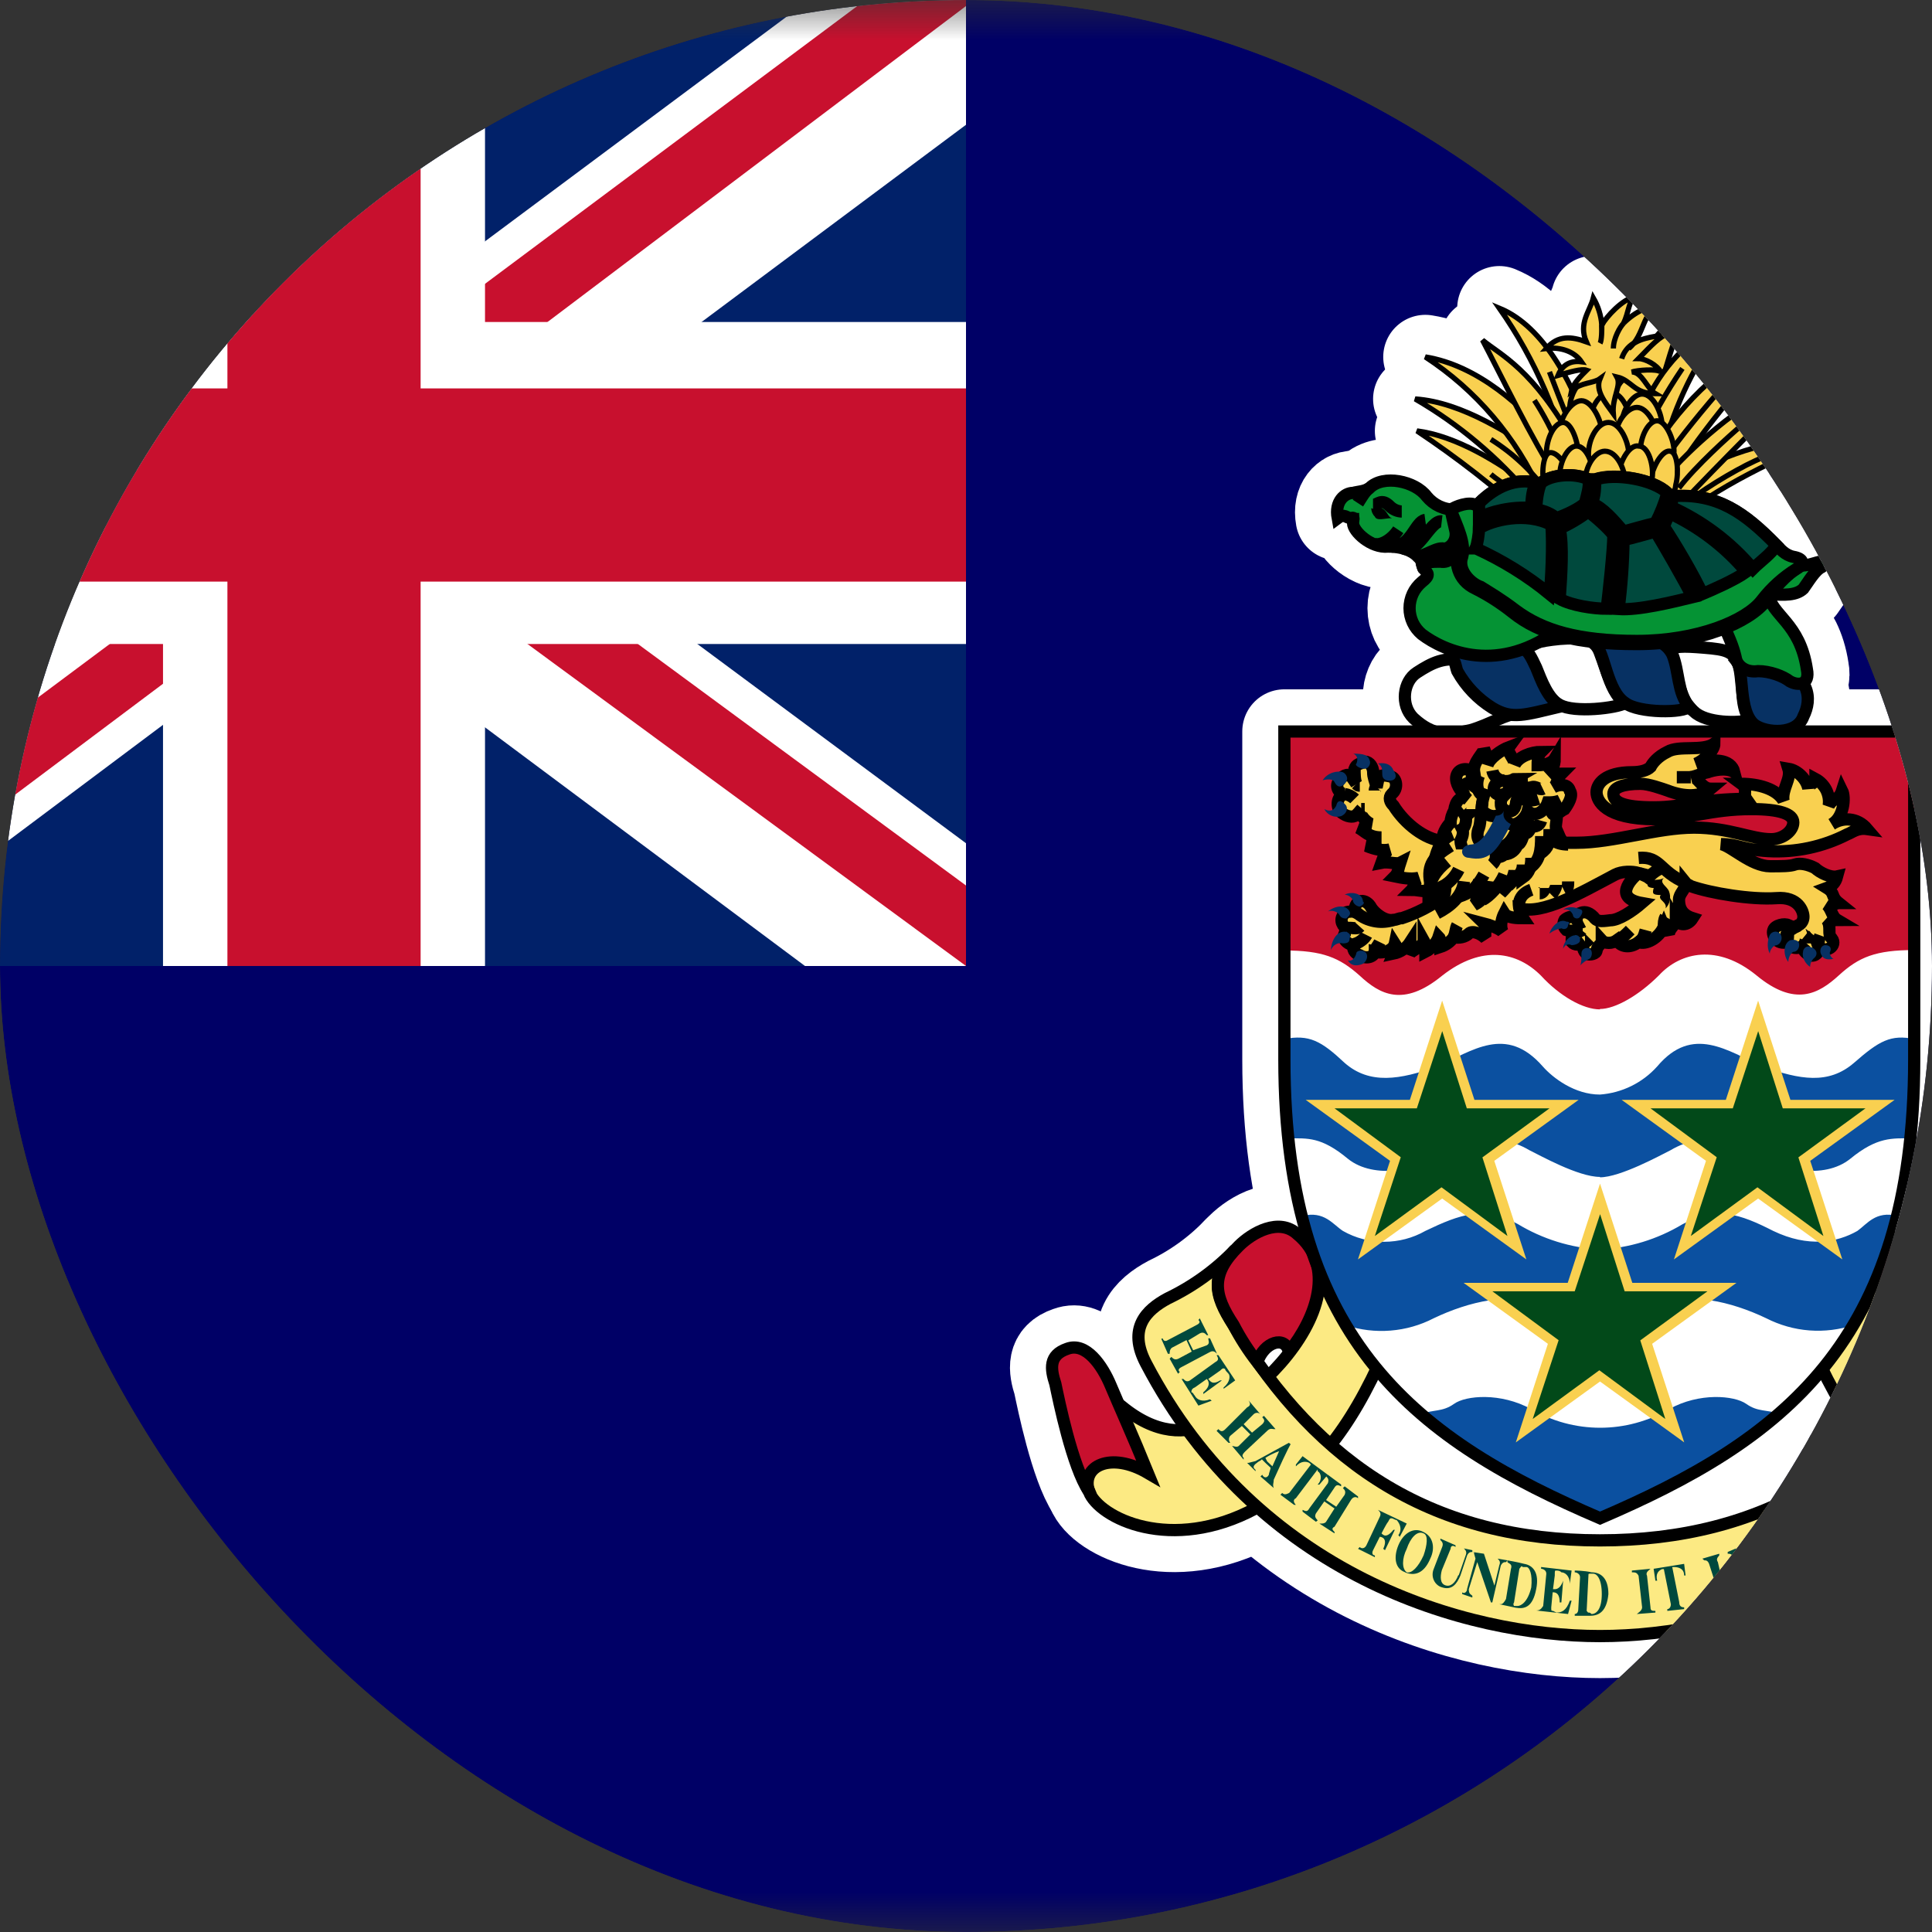 <svg width="24" height="24" viewBox="0 0 24 24" fill="none" xmlns="http://www.w3.org/2000/svg">
<rect x="0" y="0" width="24" height="24" fill="#333333" stroke="none"/>
<g clip-path="url(#clip0_69_3712)">
<g clip-path="url(#clip1_69_3712)">
<mask id="mask0_69_3712" style="mask-type:luminance" maskUnits="userSpaceOnUse" x="-4" y="0" width="32" height="24">
<path d="M28 0H-4V24H28V0Z" fill="white"/>
</mask>
<g mask="url(#mask0_69_3712)">
<path d="M-4 0H28V24H-4V0Z" fill="#000066"/>
<path d="M-4 0H12V12H-4V0Z" fill="#012169"/>
<path d="M-2.125 0L3.975 4.525L10.05 0H12V1.55L6 6.025L12 10.475V12H10L4 7.525L-1.975 12H-4V10.5L1.975 6.05L-4 1.6V0H-2.125Z" fill="white"/>
<path d="M6.6 7.025L12 11V12L5.225 7.025H6.6ZM2 7.525L2.15 8.4L-2.65 12H-4L2 7.525ZM12 0V0.075L5.775 4.775L5.825 3.675L10.75 0H12ZM-4 0L1.975 4.4H0.475L-4 1.05V0Z" fill="#C8102E"/>
<path d="M2.025 0V12H6.025V0H2.025ZM-4 4V8H12V4H-4Z" fill="white"/>
<path d="M-4 4.825V7.225H12V4.825H-4ZM2.825 0V12H5.225V0H2.825Z" fill="#C8102E"/>
<path d="M23.779 9.09V13.16C23.779 16.689 22.111 17.9 19.876 18.858C17.641 17.9 15.955 16.689 15.955 13.16V9.086H23.779V9.09Z" fill="white" stroke="white" stroke-width="1.046" stroke-linejoin="round"/>
<path d="M13.527 18.528C13.654 18.859 14.551 19.299 15.597 18.737C16.307 18.336 16.764 17.778 17.204 16.776C17.326 16.523 17.392 16.21 17.1 16.022C16.869 15.852 16.49 15.665 16.324 15.5C16.242 15.412 16.159 15.351 16.098 15.29C16.141 15.334 16.181 15.373 16.22 15.434C16.638 15.935 16.202 16.667 15.741 17.107C15.405 17.421 14.804 18.192 13.924 17.46C13.736 17.295 13.296 17.983 13.532 18.528H13.527ZM26.223 18.528C26.075 18.859 25.177 19.299 24.154 18.737C23.448 18.336 22.986 17.778 22.528 16.776C22.424 16.523 22.358 16.21 22.65 16.022C22.881 15.852 23.26 15.665 23.426 15.5C23.509 15.412 23.57 15.351 23.652 15.29C23.609 15.334 23.57 15.373 23.53 15.434C23.112 15.935 23.548 16.667 23.988 17.107C24.323 17.421 24.946 18.192 25.826 17.46C26.014 17.295 26.432 17.983 26.219 18.528H26.223Z" fill="#FCEA83" stroke="white" stroke-width="1.046" stroke-linejoin="round"/>
<path d="M19.875 20.323C21.543 20.323 24.114 19.569 25.495 16.937C25.721 16.502 25.495 16.271 25.22 16.127C24.91 15.971 24.628 15.765 24.384 15.517C24.719 15.853 24.654 16.083 24.427 16.458C23.36 18.236 21.901 19.133 19.875 19.133C17.849 19.133 16.389 18.236 15.322 16.458C15.095 16.083 15.03 15.853 15.344 15.521C15.104 15.772 14.82 15.977 14.507 16.127C14.237 16.271 14.006 16.502 14.237 16.937C15.614 19.569 18.202 20.323 19.875 20.323Z" fill="#FCEA83" stroke="white" stroke-width="1.046" stroke-linejoin="round"/>
<path d="M16.011 16.793C15.968 16.584 15.702 16.667 15.619 16.919C15.506 16.775 15.407 16.62 15.323 16.458C15.075 16.083 15.031 15.83 15.388 15.477C15.554 15.312 15.889 15.12 16.116 15.329C16.595 15.726 16.347 16.375 16.011 16.793ZM23.718 16.793C23.762 16.584 24.054 16.667 24.137 16.919C24.241 16.771 24.346 16.628 24.428 16.458C24.677 16.083 24.72 15.83 24.341 15.477C24.198 15.312 23.862 15.12 23.614 15.329C23.152 15.726 23.383 16.375 23.718 16.793ZM13.528 18.527C13.319 18.213 13.153 17.394 13.11 17.19C13.049 17.002 13.027 16.832 13.258 16.754C13.489 16.667 13.693 16.959 13.798 17.211C13.902 17.46 14.072 17.834 14.26 18.296C13.798 18.026 13.423 18.209 13.528 18.527ZM26.224 18.527C26.411 18.213 26.576 17.394 26.642 17.19C26.685 17.002 26.725 16.832 26.494 16.754C26.263 16.667 26.058 16.959 25.953 17.211C25.849 17.46 25.679 17.834 25.492 18.296C25.953 18.026 26.306 18.209 26.224 18.527Z" fill="#C8102E" stroke="white" stroke-width="1.046" stroke-linejoin="round"/>
<path d="M18.268 9.07C17.997 9.131 17.81 9.152 17.558 8.921C17.392 8.756 17.431 8.464 17.601 8.355C17.788 8.233 17.954 8.15 18.185 8.211C18.416 8.277 19.021 8.839 18.873 8.86C18.725 8.86 18.498 9.004 18.268 9.07ZM18.912 8.068C19 8.002 19.104 7.963 19.374 7.937C19.627 7.919 19.81 7.919 19.875 8.111C19.962 8.338 20.023 8.608 20.189 8.734C20.084 8.795 19.562 8.86 19.374 8.756C19.126 8.63 19.061 8.146 18.917 8.068H18.912ZM20.712 8.089C20.795 8.024 20.899 8.024 21.169 8.046C21.439 8.068 21.544 8.089 21.605 8.277C21.67 8.486 21.605 8.756 21.736 8.943C21.605 8.987 21.191 8.987 21.043 8.839C20.816 8.673 20.834 8.19 20.712 8.085V8.089Z" fill="white" stroke="white" stroke-width="1.046" stroke-linejoin="round"/>
<path d="M21.963 8.211C21.776 8.167 21.649 8.15 21.571 8.211C21.671 8.337 21.588 8.838 21.797 9.004C21.941 9.108 22.32 9.134 22.403 8.899C22.508 8.69 22.508 8.376 21.967 8.211H21.963ZM19.815 8.001C19.876 7.94 20.002 7.919 20.251 7.919C20.525 7.919 20.686 7.962 20.774 8.128C20.861 8.337 20.835 8.607 20.983 8.777C20.922 8.86 20.355 8.86 20.19 8.733C19.959 8.585 19.937 8.106 19.815 8.001ZM18.042 8.189C18.042 8.084 18.186 8.067 18.565 8.045C18.935 8.001 18.957 8.023 19.083 8.293C19.144 8.441 19.227 8.69 19.397 8.773C18.935 8.882 18.787 8.943 18.538 8.794C18.357 8.681 18.207 8.524 18.103 8.337C18.081 8.276 18.081 8.211 18.038 8.189H18.042Z" fill="#073163" stroke="white" stroke-width="1.046" stroke-linejoin="round"/>
<path d="M18.081 6.332C17.932 6.332 17.81 6.271 17.723 6.167C17.58 5.975 17.183 5.892 17.013 6.062C16.952 6.106 16.869 6.106 16.808 6.123C16.704 6.123 16.578 6.228 16.617 6.437C16.704 6.372 16.721 6.437 16.787 6.437C16.83 6.415 16.808 6.459 16.808 6.498C16.808 6.603 17.035 6.812 17.244 6.79C17.475 6.79 17.58 6.877 17.619 6.921C17.684 6.977 17.64 6.96 17.684 7.064C17.745 7.125 17.767 7.147 17.662 7.23C17.615 7.27 17.576 7.319 17.55 7.375C17.524 7.431 17.51 7.493 17.51 7.555C17.51 7.617 17.524 7.678 17.55 7.734C17.576 7.79 17.615 7.839 17.662 7.879C17.932 8.084 18.621 8.402 19.396 7.792C20.146 7.208 21.313 7.544 21.4 7.748C21.505 7.962 21.544 8.084 21.566 8.188C21.588 8.276 21.692 8.358 21.84 8.337C21.984 8.337 22.15 8.398 22.233 8.463C22.341 8.524 22.485 8.507 22.446 8.315C22.359 7.731 22.006 7.648 21.967 7.378C22.172 7.396 22.315 7.396 22.402 7.313C22.463 7.23 22.546 7.082 22.633 7.043C22.694 6.999 22.694 6.956 22.612 6.977C22.507 6.999 22.446 7.043 22.254 7.021C21.296 6.916 18.603 6.184 18.081 6.332Z" fill="#059334" stroke="white" stroke-width="1.046" stroke-linejoin="round"/>
<path d="M22.341 7.043C22.182 7.155 22.046 7.297 21.941 7.461C21.736 7.731 21.108 8.001 20.333 8.001C19.584 8.001 19.126 7.879 18.791 7.609C18.647 7.495 18.493 7.395 18.329 7.313C18.102 7.208 18.059 6.977 18.12 6.79C18.059 6.895 18.02 6.999 17.893 6.977C17.806 6.977 17.64 6.977 17.684 7.065C17.662 7.021 17.662 6.96 17.64 6.934L17.597 6.895C17.662 6.938 17.81 6.812 17.915 6.812C17.998 6.834 18.102 6.729 18.081 6.603L18.02 6.333C18.185 6.246 20.377 6.646 20.817 6.686C21.252 6.707 22.507 6.895 22.341 7.043Z" fill="black" stroke="white" stroke-width="1.046" stroke-linejoin="round"/>
<path d="M18.373 6.25C18.582 6.041 18.831 5.936 19.083 5.997H19.144C19.275 5.893 19.563 5.871 19.733 5.954H19.815C20.064 5.871 20.543 5.954 20.713 6.124L20.774 6.167C21.34 6.124 21.671 6.372 22.068 6.773C22.111 6.816 22.172 6.895 22.277 6.917C22.403 6.938 22.425 7.004 22.32 7.065C22.153 7.168 22.005 7.301 21.885 7.457C21.693 7.709 21.087 7.962 20.334 7.962C19.606 7.962 19.166 7.831 18.831 7.583C18.643 7.439 18.5 7.357 18.395 7.291C18.269 7.248 18.103 7.082 18.164 6.917C18.208 6.751 18.103 6.542 18.02 6.333C18.081 6.289 18.247 6.228 18.33 6.272L18.373 6.25Z" fill="#059334" stroke="white" stroke-width="1.046" stroke-linejoin="round"/>
<path d="M22.068 6.773C21.676 6.372 21.34 6.124 20.774 6.163C20.774 6.185 20.774 6.25 20.752 6.294C21.147 6.471 21.497 6.734 21.776 7.065C21.863 6.978 22.007 6.877 22.068 6.773ZM20.713 6.124C20.543 5.958 20.064 5.871 19.816 5.958C19.816 6.041 19.816 6.167 19.772 6.25C19.92 6.311 20.042 6.459 20.168 6.603C20.256 6.581 20.46 6.52 20.565 6.498C20.627 6.379 20.677 6.253 20.713 6.124ZM19.733 5.954C19.563 5.871 19.271 5.893 19.145 5.997C19.101 6.084 19.084 6.25 19.084 6.333C19.171 6.333 19.293 6.394 19.332 6.437C19.463 6.394 19.628 6.311 19.689 6.25C19.711 6.163 19.75 6.041 19.733 5.958V5.954ZM18.373 6.25C18.582 6.041 18.831 5.936 19.084 5.997C19.04 6.063 19.023 6.185 19.023 6.311C18.792 6.289 18.5 6.355 18.373 6.437V6.25Z" fill="#00493D" stroke="white" stroke-width="1.046" stroke-linejoin="round"/>
<path d="M21.693 7.104C21.431 6.793 21.104 6.544 20.735 6.372C20.735 6.394 20.691 6.477 20.669 6.542C20.796 6.729 21.044 7.148 21.148 7.379C21.253 7.335 21.545 7.209 21.693 7.104ZM20.107 7.566C20.143 7.281 20.164 6.995 20.168 6.708C20.273 6.686 20.482 6.625 20.565 6.603C20.669 6.773 20.922 7.213 21.026 7.418C20.774 7.479 20.356 7.583 20.107 7.566ZM19.375 6.564C19.48 6.52 19.628 6.433 19.728 6.355C19.815 6.416 19.981 6.564 20.042 6.647C20.042 6.834 19.981 7.379 19.959 7.562C19.794 7.562 19.523 7.522 19.375 7.44C19.397 7.126 19.419 6.773 19.375 6.564ZM18.33 6.812C18.352 6.769 18.373 6.625 18.373 6.564C18.539 6.459 18.957 6.355 19.271 6.52C19.293 6.729 19.271 7.252 19.249 7.379C18.97 7.151 18.662 6.961 18.334 6.812H18.33Z" fill="#00493D" stroke="white" stroke-width="1.046" stroke-linejoin="round"/>
<path d="M17.287 6.433C17.244 6.433 17.222 6.311 17.139 6.311C17.117 6.311 17.056 6.333 17.034 6.311C17.034 6.355 17.056 6.398 17.078 6.416C17.1 6.477 17.204 6.437 17.287 6.437V6.433Z" fill="black"/>
<path d="M17.287 6.79C17.535 6.79 17.579 6.476 17.705 6.459M17.431 6.812C17.618 6.899 17.766 6.459 17.91 6.476M17.056 6.272C17.117 6.272 17.161 6.184 17.265 6.289C17.309 6.333 17.37 6.354 17.413 6.354M17.37 6.581C17.283 6.712 17.139 6.79 17.056 6.751M17.013 6.062C16.952 6.106 16.912 6.184 16.869 6.25M16.808 6.372V6.476" stroke="white" stroke-width="1.046" stroke-linejoin="round"/>
<path d="M19.044 6.063C18.604 5.728 18.081 5.414 17.602 5.353C18.102 5.686 18.576 6.056 19.022 6.46" fill="black"/>
<path d="M19.044 6.063C18.604 5.728 18.081 5.414 17.602 5.353C18.102 5.686 18.576 6.056 19.022 6.46" stroke="white" stroke-width="1.046" stroke-linejoin="round"/>
<path d="M19.292 5.749C18.769 5.392 18.163 4.995 17.58 4.956C18.126 5.273 18.613 5.683 19.017 6.167M19.959 5.165C20.194 4.629 20.544 4.151 20.982 3.762C20.773 4.202 20.547 5.1 20.438 5.457" fill="black"/>
<path d="M19.292 5.749C18.769 5.392 18.163 4.995 17.58 4.956C18.126 5.273 18.613 5.683 19.017 6.167M19.959 5.165C20.194 4.629 20.544 4.151 20.982 3.762C20.773 4.202 20.547 5.1 20.438 5.457" stroke="white" stroke-width="1.046" stroke-linejoin="round"/>
<path d="M20.42 5.061C20.622 4.57 21.002 4.173 21.483 3.95C21.122 4.401 20.852 4.919 20.691 5.475" fill="black"/>
<path d="M20.42 5.061C20.622 4.57 21.002 4.173 21.483 3.95C21.122 4.401 20.852 4.919 20.691 5.475" stroke="white" stroke-width="1.046" stroke-linejoin="round"/>
<path d="M20.608 5.475C21.008 4.863 21.581 4.384 22.255 4.098C21.732 4.621 20.961 5.58 20.773 5.959M20.9 5.937C21.274 5.728 22.028 5.392 22.568 5.501C22.237 5.623 21.235 6.081 20.795 6.503" fill="black"/>
<path d="M20.608 5.475C21.008 4.863 21.581 4.384 22.255 4.098C21.732 4.621 20.961 5.58 20.773 5.959M20.9 5.937C21.274 5.728 22.028 5.392 22.568 5.501C22.237 5.623 21.235 6.081 20.795 6.503" stroke="white" stroke-width="1.046" stroke-linejoin="round"/>
<path d="M20.817 5.789C21.17 5.414 21.819 4.852 22.507 4.621C22.006 5.1 20.939 6.19 20.795 6.355M19.815 5.562C19.562 4.787 19.188 4.059 18.625 3.828C19.073 4.468 19.385 5.193 19.541 5.959M19.331 5.54C18.917 5.039 18.351 4.538 17.706 4.434C18.338 4.847 18.837 5.434 19.144 6.124" fill="black"/>
<path d="M20.817 5.789C21.17 5.414 21.819 4.852 22.507 4.621C22.006 5.1 20.939 6.19 20.795 6.355M19.815 5.562C19.562 4.787 19.188 4.059 18.625 3.828C19.073 4.468 19.385 5.193 19.541 5.959M19.331 5.54C18.917 5.039 18.351 4.538 17.706 4.434C18.338 4.847 18.837 5.434 19.144 6.124" stroke="white" stroke-width="1.046" stroke-linejoin="round"/>
<path d="M19.566 5.519C19.043 4.578 18.642 4.412 18.416 4.225C18.603 4.578 19.06 5.519 19.331 5.916" fill="black"/>
<path d="M19.566 5.519C19.043 4.578 18.642 4.412 18.416 4.225C18.603 4.578 19.06 5.519 19.331 5.916" stroke="white" stroke-width="1.046" stroke-linejoin="round"/>
<path d="M18.52 5.458C18.818 5.645 19.074 5.893 19.27 6.185" stroke="white" stroke-width="1.046" stroke-linejoin="round"/>
<path d="M18.52 5.892C18.642 5.997 18.873 6.123 19.082 6.311L18.52 5.892ZM21.004 6.206C21.213 6.041 21.67 5.77 21.901 5.683L21.004 6.206ZM20.856 6.062C21.065 5.788 21.483 5.413 21.631 5.287L20.856 6.062ZM21.439 4.764C21.159 5.079 20.894 5.407 20.646 5.749L21.439 4.764ZM20.899 4.577C20.701 4.869 20.527 5.176 20.376 5.496L20.899 4.577ZM19.248 4.62C19.374 4.956 19.605 5.518 19.684 5.749L19.248 4.62ZM19.061 4.973C19.148 5.104 19.313 5.391 19.374 5.601L19.061 4.973Z" fill="black"/>
<path d="M18.52 5.892C18.642 5.997 18.873 6.123 19.082 6.311M21.004 6.206C21.213 6.041 21.67 5.77 21.901 5.683M20.856 6.062C21.065 5.788 21.483 5.413 21.631 5.287M21.439 4.764C21.159 5.079 20.894 5.407 20.646 5.749M20.899 4.577C20.701 4.869 20.527 5.176 20.376 5.496M19.248 4.62C19.374 4.956 19.605 5.518 19.684 5.749M19.061 4.973C19.148 5.104 19.313 5.391 19.374 5.601" stroke="white" stroke-width="1.046" stroke-linejoin="round"/>
<path d="M19.772 4.869C19.772 4.681 19.898 4.477 20.024 4.477C20.168 4.477 20.273 4.725 20.273 4.869C20.273 5.039 20.146 5.182 20.024 5.182C19.894 5.182 19.772 5.06 19.772 4.869Z" fill="black" stroke="white" stroke-width="1.046" stroke-linejoin="round"/>
<path d="M19.501 5.04C19.523 4.831 19.667 4.665 19.793 4.682C19.92 4.704 19.981 4.957 19.959 5.101C19.937 5.266 19.793 5.393 19.689 5.371C19.584 5.371 19.48 5.227 19.501 5.04ZM20.063 5.101C20.02 4.913 20.107 4.709 20.233 4.682C20.355 4.665 20.482 4.87 20.503 5.04C20.547 5.205 20.438 5.371 20.334 5.371C20.233 5.393 20.085 5.288 20.063 5.101Z" fill="black" stroke="white" stroke-width="1.046" stroke-linejoin="round"/>
<path d="M19.75 5.266C19.75 5.061 19.876 4.874 20.003 4.874C20.146 4.874 20.251 5.1 20.251 5.266C20.251 5.436 20.129 5.579 20.003 5.579C19.876 5.579 19.75 5.457 19.75 5.266Z" fill="black" stroke="white" stroke-width="1.046" stroke-linejoin="round"/>
<path d="M19.375 5.37C19.375 5.183 19.523 4.978 19.645 4.978C19.776 4.978 19.898 5.226 19.898 5.37C19.898 5.54 19.75 5.684 19.645 5.684C19.523 5.684 19.375 5.562 19.375 5.37ZM20.146 5.287C20.146 5.1 20.277 4.895 20.399 4.895C20.543 4.895 20.647 5.144 20.647 5.287C20.647 5.457 20.525 5.601 20.399 5.601C20.273 5.601 20.146 5.475 20.146 5.287Z" fill="black" stroke="white" stroke-width="1.046" stroke-linejoin="round"/>
<path d="M20.064 5.458C20.064 5.248 20.212 5.061 20.334 5.061C20.465 5.061 20.587 5.288 20.587 5.453C20.587 5.623 20.46 5.771 20.334 5.771C20.212 5.771 20.064 5.641 20.064 5.458Z" fill="black" stroke="white" stroke-width="1.046" stroke-linejoin="round"/>
<path d="M19.732 5.645C19.732 5.436 19.854 5.248 19.98 5.248C20.129 5.248 20.233 5.497 20.233 5.64C20.233 5.815 20.102 5.959 19.98 5.959C19.854 5.959 19.728 5.828 19.728 5.645H19.732ZM19.209 5.645C19.209 5.436 19.314 5.248 19.419 5.248C19.523 5.248 19.606 5.497 19.606 5.64C19.606 5.815 19.501 5.959 19.419 5.959C19.314 5.959 19.209 5.828 19.209 5.645ZM20.377 5.606C20.377 5.414 20.482 5.227 20.586 5.227C20.691 5.227 20.795 5.457 20.795 5.601C20.795 5.789 20.669 5.915 20.586 5.915C20.482 5.915 20.377 5.789 20.377 5.601V5.606Z" fill="black" stroke="white" stroke-width="1.046" stroke-linejoin="round"/>
<path d="M20.504 5.954C20.547 5.749 20.669 5.58 20.752 5.606C20.839 5.623 20.857 5.871 20.818 6.02C20.796 6.207 20.669 6.311 20.587 6.29C20.5 6.272 20.46 6.124 20.5 5.959L20.504 5.954Z" fill="black" stroke="white" stroke-width="1.046" stroke-linejoin="round"/>
<path d="M20.107 5.894C20.129 5.706 20.251 5.519 20.355 5.541C20.482 5.541 20.543 5.789 20.525 5.933C20.503 6.125 20.394 6.251 20.294 6.229C20.19 6.229 20.085 6.081 20.107 5.894ZM19.523 5.955C19.458 5.75 19.331 5.606 19.249 5.624C19.166 5.645 19.144 5.894 19.188 6.042C19.231 6.207 19.353 6.312 19.436 6.29C19.501 6.273 19.567 6.125 19.523 5.959V5.955Z" fill="black" stroke="white" stroke-width="1.046" stroke-linejoin="round"/>
<path d="M19.375 5.915C19.375 5.728 19.48 5.541 19.584 5.541C19.71 5.541 19.793 5.771 19.793 5.915C19.793 6.103 19.689 6.229 19.584 6.229C19.497 6.229 19.375 6.103 19.375 5.915Z" fill="black" stroke="white" stroke-width="1.046" stroke-linejoin="round"/>
<path d="M19.689 5.998C19.689 5.788 19.815 5.605 19.937 5.605C20.085 5.605 20.19 5.832 20.19 5.998C20.19 6.167 20.063 6.311 19.937 6.311C19.815 6.311 19.689 6.185 19.689 5.998ZM19.793 3.701C19.75 3.867 19.606 4.015 19.706 4.246C19.523 4.181 19.358 4.159 19.209 4.329C19.397 4.307 19.562 4.372 19.645 4.494C19.48 4.473 19.397 4.56 19.353 4.664C19.501 4.621 19.645 4.577 19.71 4.599C19.645 4.664 19.541 4.765 19.523 4.852C19.645 4.747 19.793 4.765 19.876 4.704C19.815 4.852 19.937 4.995 20.041 5.139C20.024 4.934 20.146 4.791 20.085 4.682C20.272 4.725 20.294 4.891 20.564 4.891C20.46 4.83 20.399 4.621 20.272 4.621C20.333 4.599 20.586 4.577 20.63 4.621C20.586 4.534 20.438 4.455 20.355 4.455C20.442 4.368 20.586 4.203 20.691 4.159C20.543 4.181 20.316 4.203 20.233 4.329C20.438 4.159 20.399 3.85 20.625 3.806C20.503 3.784 20.316 3.867 20.168 4.015C20.233 3.889 20.233 3.723 20.316 3.68C20.146 3.723 19.959 3.932 19.898 4.037C19.889 3.919 19.853 3.804 19.793 3.701Z" fill="black" stroke="white" stroke-width="1.046" stroke-linejoin="round"/>
<path d="M19.898 4.037C19.898 4.098 19.898 4.225 19.877 4.264L19.898 4.037ZM20.169 4.016C20.125 4.059 20.042 4.203 20.042 4.329L20.169 4.016Z" fill="black"/>
<path d="M19.898 4.037C19.898 4.098 19.898 4.225 19.877 4.264M20.169 4.016C20.125 4.059 20.042 4.203 20.042 4.329" stroke="white" stroke-width="1.046" stroke-linejoin="round"/>
<path d="M20.293 4.264C20.222 4.307 20.169 4.376 20.145 4.456" stroke="white" stroke-width="1.046" stroke-linejoin="round"/>
<path d="M13.527 18.529C13.654 18.86 14.551 19.3 15.597 18.738C16.307 18.338 16.764 17.78 17.204 16.778C17.326 16.525 17.392 16.212 17.1 16.024C16.869 15.854 16.49 15.667 16.324 15.501C16.242 15.414 16.159 15.353 16.098 15.292C16.141 15.336 16.181 15.375 16.22 15.436C16.638 15.937 16.202 16.669 15.741 17.109C15.405 17.423 14.804 18.194 13.924 17.462C13.736 17.296 13.296 17.985 13.532 18.529H13.527ZM26.223 18.529C26.075 18.86 25.177 19.3 24.154 18.738C23.448 18.338 22.986 17.78 22.528 16.778C22.424 16.525 22.358 16.212 22.65 16.024C22.881 15.854 23.26 15.667 23.426 15.501C23.509 15.414 23.57 15.353 23.652 15.292C23.609 15.336 23.57 15.375 23.53 15.436C23.112 15.937 23.548 16.669 23.988 17.109C24.323 17.423 24.946 18.194 25.826 17.462C26.014 17.296 26.432 17.985 26.219 18.529H26.223Z" fill="#FCEA83" stroke="black" stroke-width="0.152"/>
<path d="M19.875 20.324C21.543 20.324 24.114 19.571 25.495 16.939C25.721 16.503 25.495 16.273 25.22 16.129C24.91 15.973 24.628 15.766 24.384 15.519C24.719 15.854 24.654 16.085 24.427 16.46C23.36 18.237 21.901 19.135 19.875 19.135C17.849 19.135 16.389 18.237 15.322 16.46C15.095 16.085 15.03 15.854 15.344 15.523C15.104 15.774 14.82 15.979 14.507 16.129C14.237 16.273 14.006 16.503 14.237 16.939C15.614 19.571 18.202 20.324 19.875 20.324Z" fill="#FCEA83" stroke="black" stroke-width="0.152"/>
<path d="M16.011 16.795C15.968 16.585 15.702 16.668 15.619 16.921C15.506 16.776 15.407 16.622 15.323 16.459C15.075 16.084 15.031 15.832 15.388 15.479C15.554 15.313 15.889 15.122 16.116 15.331C16.595 15.727 16.347 16.376 16.011 16.795ZM23.718 16.795C23.762 16.585 24.054 16.668 24.137 16.921C24.241 16.773 24.346 16.629 24.428 16.459C24.677 16.084 24.72 15.832 24.341 15.479C24.198 15.313 23.862 15.122 23.614 15.331C23.152 15.727 23.383 16.376 23.718 16.795ZM13.528 18.529C13.319 18.215 13.153 17.396 13.11 17.191C13.049 17.004 13.027 16.834 13.258 16.755C13.489 16.668 13.693 16.96 13.798 17.213C13.902 17.461 14.072 17.836 14.26 18.298C13.798 18.027 13.423 18.21 13.528 18.529ZM26.224 18.529C26.411 18.215 26.576 17.396 26.642 17.191C26.685 17.004 26.725 16.834 26.494 16.755C26.263 16.668 26.058 16.96 25.953 17.213C25.849 17.461 25.679 17.836 25.492 18.298C25.953 18.027 26.306 18.21 26.224 18.529Z" fill="#C8102E" stroke="black" stroke-width="0.152"/>
<path d="M14.739 16.647L14.573 16.734C14.53 16.751 14.53 16.795 14.53 16.817H14.508L14.425 16.629H14.447C14.447 16.647 14.469 16.673 14.508 16.647L14.865 16.459C14.909 16.438 14.909 16.416 14.887 16.398L14.904 16.377L15.009 16.586H14.991C14.97 16.564 14.948 16.542 14.904 16.564L14.761 16.651L14.822 16.773L14.991 16.712C15.035 16.69 15.009 16.647 15.009 16.625H15.031L15.118 16.817C15.096 16.795 15.074 16.773 15.031 16.795L14.678 16.982C14.634 17.004 14.634 17.026 14.656 17.043L14.634 17.065L14.53 16.878L14.551 16.856C14.573 16.878 14.595 16.899 14.639 16.878L14.804 16.79L14.739 16.647ZM15.096 16.921C15.139 16.899 15.139 16.878 15.113 16.834H15.135L15.344 17.148L15.2 17.252V17.235C15.283 17.169 15.283 17.087 15.261 17.065C15.24 17.043 15.218 17.021 15.218 17.004C15.2 17.004 15.2 16.982 15.157 17.026L15.009 17.13C15.031 17.148 15.052 17.213 15.157 17.148H15.179L14.948 17.317V17.296C15.052 17.209 15.009 17.148 14.991 17.13L14.843 17.235C14.8 17.252 14.8 17.278 14.8 17.296C14.822 17.296 14.822 17.317 14.843 17.339C14.865 17.383 14.93 17.422 15.031 17.383L15.052 17.4L14.887 17.461L14.678 17.13H14.7C14.717 17.148 14.743 17.174 14.782 17.148L15.096 16.921ZM15.427 17.714L15.283 17.836C15.261 17.858 15.261 17.901 15.283 17.923H15.261L15.113 17.775L15.135 17.753C15.157 17.775 15.179 17.797 15.222 17.753L15.492 17.483C15.536 17.461 15.536 17.439 15.51 17.396L15.658 17.57C15.636 17.544 15.597 17.544 15.571 17.57L15.449 17.692L15.553 17.797L15.68 17.692C15.723 17.649 15.701 17.631 15.68 17.605L15.701 17.588L15.845 17.753H15.823C15.806 17.753 15.78 17.736 15.741 17.775L15.471 18.028C15.427 18.071 15.427 18.089 15.449 18.11V18.132L15.305 17.962C15.322 17.962 15.366 17.984 15.388 17.962L15.532 17.819L15.427 17.714ZM15.741 18.154L15.806 18.215L15.889 18.028C15.889 18.028 15.823 18.045 15.719 18.11L15.741 18.154L15.719 18.172L15.675 18.128C15.658 18.15 15.636 18.15 15.614 18.172C15.553 18.215 15.571 18.237 15.597 18.259V18.276L15.492 18.172H15.51L15.597 18.15L16.011 17.923L16.033 17.941C16.033 17.941 16.011 17.962 15.823 18.381C15.823 18.424 15.806 18.442 15.823 18.485L15.658 18.341L15.68 18.32C15.701 18.363 15.741 18.363 15.762 18.32C15.762 18.298 15.784 18.254 15.784 18.233L15.719 18.172L15.741 18.15V18.154ZM15.906 18.568L15.928 18.546C15.95 18.568 15.972 18.568 16.015 18.546L16.285 18.193L16.264 18.172C16.22 18.15 16.159 18.15 16.098 18.215V18.193L16.181 18.089L16.494 18.32L16.39 18.442H16.368C16.429 18.381 16.412 18.298 16.368 18.276V18.254L16.098 18.611C16.054 18.633 16.076 18.672 16.098 18.694H16.076L15.906 18.568Z" fill="#00493D"/>
<path d="M16.451 18.651L16.347 18.8C16.325 18.843 16.347 18.861 16.369 18.887L16.347 18.904L16.181 18.778V18.756C16.225 18.778 16.242 18.778 16.264 18.739L16.495 18.425C16.512 18.381 16.495 18.36 16.473 18.338L16.495 18.32L16.66 18.442V18.464C16.617 18.442 16.599 18.442 16.573 18.486L16.473 18.634L16.599 18.717L16.704 18.569C16.721 18.525 16.704 18.508 16.682 18.486L16.704 18.464L16.87 18.59V18.612C16.848 18.59 16.809 18.59 16.782 18.634L16.578 18.965C16.534 18.987 16.556 19.009 16.578 19.03V19.048L16.39 18.926H16.412C16.43 18.926 16.456 18.926 16.473 18.904L16.578 18.739L16.451 18.651ZM16.87 19.24L16.891 19.218C16.913 19.24 16.952 19.24 16.974 19.196L17.14 18.843C17.162 18.8 17.14 18.778 17.118 18.756L17.475 18.926L17.388 19.091L17.371 19.07C17.432 18.987 17.371 18.904 17.349 18.882C17.327 18.882 17.305 18.861 17.288 18.861C17.266 18.861 17.266 18.861 17.244 18.904C17.223 18.926 17.162 19.048 17.162 19.048C17.183 19.07 17.223 19.113 17.31 19.004H17.327L17.205 19.257L17.183 19.24C17.244 19.109 17.162 19.091 17.14 19.091L17.057 19.257C17.035 19.301 17.057 19.322 17.079 19.322V19.344L16.87 19.24ZM17.475 19.532C17.414 19.488 17.414 19.362 17.475 19.24C17.519 19.109 17.602 19.009 17.684 19.048C17.745 19.07 17.728 19.196 17.684 19.322C17.619 19.466 17.536 19.549 17.475 19.532H17.453C17.602 19.593 17.706 19.51 17.767 19.362C17.828 19.24 17.811 19.091 17.68 19.03C17.558 18.965 17.432 19.048 17.371 19.196C17.31 19.344 17.327 19.488 17.458 19.532H17.475ZM18.12 19.571L18.207 19.322C18.225 19.279 18.207 19.257 18.185 19.235L18.29 19.257V19.279C18.268 19.279 18.246 19.279 18.225 19.322L18.142 19.571C18.098 19.675 18.037 19.758 17.915 19.719C17.828 19.697 17.767 19.593 17.811 19.488L17.915 19.218C17.933 19.174 17.915 19.152 17.893 19.131V19.113L18.081 19.196V19.218C18.059 19.196 18.02 19.196 18.02 19.24L17.911 19.505C17.889 19.588 17.889 19.671 17.954 19.693C18.015 19.715 18.076 19.671 18.116 19.566L18.12 19.571ZM18.312 19.301C18.312 19.279 18.312 19.279 18.29 19.279L18.434 19.301L18.564 19.697L18.625 19.444C18.643 19.401 18.625 19.383 18.604 19.362L18.726 19.383L18.708 19.405C18.686 19.405 18.665 19.405 18.643 19.449L18.538 19.906H18.521L18.351 19.405L18.246 19.741C18.246 19.802 18.268 19.802 18.29 19.823V19.845L18.164 19.802V19.78C18.185 19.802 18.225 19.78 18.225 19.736L18.329 19.362L18.312 19.301ZM19.022 19.719C18.978 19.906 18.891 19.95 18.852 19.95H18.808C18.808 19.95 18.791 19.928 18.808 19.906L18.874 19.488C18.895 19.466 18.895 19.444 18.917 19.466H18.961C19 19.466 19.039 19.553 19.022 19.719L19.083 19.741C19.126 19.532 19.039 19.444 18.935 19.427C18.852 19.405 18.726 19.383 18.726 19.383V19.405C18.747 19.427 18.791 19.427 18.769 19.492L18.708 19.863C18.686 19.906 18.665 19.928 18.643 19.928H18.625L18.83 19.972C18.935 19.989 19.039 19.971 19.083 19.741L19.022 19.719ZM19.209 19.549C19.209 19.505 19.166 19.488 19.144 19.488V19.466L19.523 19.51L19.501 19.675C19.501 19.571 19.436 19.532 19.396 19.532C19.375 19.51 19.353 19.51 19.331 19.51C19.314 19.51 19.314 19.51 19.314 19.571L19.292 19.741C19.314 19.741 19.375 19.758 19.418 19.636L19.396 19.906H19.375C19.375 19.78 19.314 19.78 19.288 19.78L19.27 19.967C19.27 20.011 19.27 20.011 19.292 20.011L19.335 20.032C19.396 20.032 19.457 20.011 19.501 19.884H19.523L19.479 20.05L19.083 20.006C19.126 20.006 19.144 19.989 19.17 19.95L19.209 19.549ZM19.898 19.802C19.898 19.989 19.832 20.05 19.771 20.05C19.75 20.032 19.75 20.032 19.728 20.032L19.71 20.011L19.732 19.575C19.732 19.549 19.732 19.549 19.75 19.549H19.793C19.837 19.549 19.898 19.614 19.898 19.802H19.98C19.98 19.593 19.876 19.532 19.771 19.532C19.684 19.51 19.562 19.51 19.562 19.51V19.532C19.584 19.532 19.628 19.549 19.628 19.593L19.606 19.989C19.606 20.032 19.584 20.05 19.562 20.05V20.072H19.75C19.854 20.072 19.959 20.028 19.98 19.802H19.893H19.898ZM20.503 19.967C20.503 20.011 20.525 20.011 20.564 20.011V20.032L20.333 20.05C20.355 20.032 20.399 20.006 20.399 19.967L20.355 19.575C20.333 19.532 20.311 19.532 20.272 19.532V19.51L20.503 19.488C20.481 19.51 20.438 19.532 20.46 19.575L20.503 19.967ZM20.712 20.011V19.989C20.734 19.989 20.756 19.967 20.756 19.928L20.669 19.492H20.647C20.603 19.51 20.564 19.549 20.586 19.636H20.564L20.542 19.488L20.921 19.427L20.939 19.571H20.921C20.921 19.488 20.856 19.466 20.791 19.466H20.773L20.86 19.902C20.86 19.945 20.878 19.967 20.921 19.967V19.989L20.712 20.011ZM21.61 19.593L21.523 19.344C21.523 19.301 21.483 19.301 21.462 19.301V19.279L21.566 19.235V19.257C21.544 19.279 21.544 19.279 21.544 19.322L21.632 19.593C21.649 19.68 21.649 19.802 21.527 19.845C21.44 19.863 21.34 19.823 21.318 19.697L21.231 19.427C21.213 19.383 21.192 19.383 21.17 19.383L21.148 19.362L21.357 19.301V19.322C21.34 19.344 21.314 19.366 21.34 19.405L21.401 19.675C21.422 19.762 21.488 19.802 21.544 19.802C21.61 19.78 21.632 19.697 21.61 19.593ZM21.841 19.444C21.941 19.401 21.924 19.344 21.902 19.279C21.88 19.218 21.841 19.174 21.797 19.196C21.775 19.196 21.754 19.218 21.775 19.24L21.841 19.444L21.858 19.466L21.902 19.636C21.924 19.68 21.963 19.68 21.989 19.654V19.675L21.797 19.762L21.775 19.741C21.819 19.719 21.819 19.697 21.819 19.654L21.671 19.301C21.649 19.24 21.627 19.257 21.588 19.257V19.24L21.797 19.152C21.884 19.135 21.963 19.152 22.006 19.24C22.028 19.344 21.985 19.405 21.902 19.449C21.88 19.449 21.858 19.466 21.858 19.466L21.841 19.444Z" fill="#00493D"/>
<path d="M22.359 19.505C22.298 19.531 22.216 19.444 22.15 19.3C22.089 19.174 22.089 19.048 22.15 19.03C22.216 19.009 22.298 19.091 22.359 19.218C22.425 19.344 22.425 19.466 22.359 19.51C22.49 19.466 22.529 19.322 22.464 19.174C22.403 19.048 22.277 18.965 22.15 19.009C22.121 19.023 22.095 19.044 22.074 19.069C22.052 19.094 22.036 19.123 22.027 19.154C22.017 19.185 22.014 19.218 22.017 19.251C22.02 19.284 22.03 19.315 22.046 19.344C22.111 19.488 22.237 19.571 22.359 19.51V19.505ZM22.381 18.926H22.342L22.464 18.839L22.843 19.048L22.712 18.821C22.695 18.778 22.651 18.778 22.634 18.778V18.756L22.738 18.712C22.717 18.738 22.695 18.756 22.738 18.799L22.948 19.218L22.926 19.239L22.464 18.987L22.634 19.3C22.651 19.344 22.695 19.344 22.717 19.322V19.344L22.612 19.405V19.383C22.634 19.361 22.634 19.34 22.612 19.3L22.447 18.965L22.381 18.921V18.926ZM23.322 18.987V18.965C23.322 18.943 23.344 18.921 23.322 18.882L23.07 18.529H23.048C23.004 18.547 22.987 18.634 23.048 18.695L23.03 18.717L22.943 18.569L23.257 18.359L23.344 18.49C23.279 18.425 23.213 18.425 23.174 18.447L23.152 18.464L23.405 18.821C23.427 18.865 23.466 18.865 23.492 18.843V18.86L23.322 18.987Z" fill="#00493D"/>
<path d="M23.552 18.485L23.674 18.634C23.696 18.651 23.74 18.651 23.762 18.634V18.651L23.592 18.799V18.777C23.613 18.756 23.613 18.734 23.592 18.695L23.343 18.381C23.322 18.337 23.3 18.359 23.256 18.359L23.426 18.215V18.237C23.426 18.254 23.404 18.281 23.426 18.32L23.531 18.442L23.653 18.359L23.552 18.215C23.531 18.172 23.487 18.193 23.465 18.193L23.635 18.045V18.067C23.613 18.089 23.613 18.111 23.635 18.154L23.884 18.464C23.905 18.485 23.927 18.485 23.949 18.464L23.966 18.485L23.801 18.634L23.779 18.612C23.801 18.59 23.823 18.568 23.801 18.525L23.674 18.381L23.552 18.485ZM23.74 18.045C23.718 18.028 23.674 18.028 23.653 18.045V18.028L23.927 17.775L24.053 17.902H24.032C23.966 17.814 23.884 17.858 23.844 17.88C23.844 17.902 23.823 17.902 23.801 17.923C23.801 17.923 23.801 17.941 23.823 17.984L23.949 18.111C23.966 18.089 24.032 18.045 23.949 17.941H23.966L24.136 18.132V18.15C24.032 18.045 23.988 18.106 23.966 18.132L24.097 18.254C24.114 18.298 24.136 18.298 24.136 18.298L24.197 18.237C24.219 18.215 24.241 18.15 24.197 18.028H24.219L24.302 18.172L24.032 18.442L24.01 18.424C24.032 18.403 24.053 18.381 24.01 18.337L23.74 18.045ZM24.241 17.462C24.219 17.483 24.219 17.527 24.258 17.549C24.302 17.588 24.345 17.588 24.428 17.549C24.472 17.527 24.55 17.505 24.616 17.566C24.72 17.671 24.677 17.753 24.659 17.797C24.637 17.819 24.594 17.841 24.572 17.858C24.55 17.858 24.55 17.858 24.55 17.88V17.902L24.406 17.775H24.428C24.511 17.819 24.594 17.836 24.637 17.775C24.681 17.732 24.637 17.688 24.616 17.671C24.572 17.627 24.528 17.627 24.467 17.671C24.406 17.692 24.324 17.692 24.258 17.649C24.175 17.566 24.175 17.505 24.215 17.44L24.302 17.379C24.324 17.379 24.324 17.379 24.302 17.335L24.45 17.44H24.428C24.324 17.396 24.258 17.422 24.241 17.462ZM24.428 17.296C24.385 17.274 24.363 17.296 24.341 17.318H24.324L24.555 16.982L24.698 17.087L24.677 17.109C24.651 17.086 24.617 17.074 24.583 17.074C24.549 17.074 24.515 17.086 24.489 17.109C24.489 17.13 24.467 17.152 24.467 17.17C24.45 17.17 24.45 17.191 24.489 17.213C24.511 17.235 24.637 17.318 24.637 17.318C24.659 17.296 24.698 17.252 24.616 17.17V17.148L24.825 17.318C24.698 17.252 24.677 17.318 24.659 17.335L24.803 17.44C24.846 17.462 24.864 17.462 24.864 17.462C24.864 17.44 24.886 17.418 24.907 17.401C24.929 17.357 24.951 17.296 24.864 17.213L24.886 17.191L24.99 17.318L24.781 17.631H24.759C24.781 17.588 24.781 17.566 24.742 17.527L24.428 17.296ZM24.99 16.921L24.929 17.026C24.842 16.939 24.803 16.878 24.803 16.878L24.99 16.921H25.034C25.056 16.921 25.095 16.939 25.117 16.939C25.178 16.96 25.16 16.982 25.138 17.026H25.16L25.265 16.834C25.221 16.878 25.199 16.856 25.16 16.856C24.72 16.773 24.681 16.751 24.681 16.751V16.773L25.012 17.148C25.034 17.17 25.034 17.213 25.034 17.235H25.056L25.117 17.13L25.095 17.109C25.073 17.152 25.051 17.17 25.012 17.109L24.968 17.065L25.034 16.921H24.99ZM24.864 16.459C24.846 16.481 24.846 16.525 24.907 16.547C24.968 16.564 24.995 16.547 25.056 16.503C25.117 16.459 25.178 16.416 25.26 16.459C25.391 16.525 25.365 16.629 25.348 16.669L25.282 16.756V16.795L25.117 16.708C25.221 16.73 25.304 16.708 25.326 16.647C25.348 16.603 25.304 16.564 25.282 16.542C25.239 16.525 25.199 16.542 25.138 16.586C25.073 16.647 25.008 16.673 24.929 16.629C24.842 16.586 24.803 16.525 24.842 16.459C24.842 16.416 24.886 16.398 24.907 16.377C24.907 16.355 24.907 16.355 24.886 16.333V16.316L25.056 16.398H25.034C24.929 16.377 24.864 16.42 24.864 16.459Z" fill="#00493D"/>
<path d="M18.268 9.07C17.997 9.131 17.81 9.152 17.558 8.921C17.392 8.756 17.431 8.464 17.601 8.355C17.788 8.233 17.954 8.15 18.185 8.211C18.416 8.277 19.021 8.839 18.873 8.86C18.725 8.86 18.498 9.004 18.268 9.07ZM18.912 8.068C19 8.002 19.104 7.963 19.374 7.937C19.627 7.919 19.81 7.919 19.875 8.111C19.962 8.338 20.023 8.608 20.189 8.734C20.084 8.795 19.562 8.86 19.374 8.756C19.126 8.63 19.061 8.146 18.917 8.068H18.912ZM20.712 8.089C20.795 8.024 20.899 8.024 21.169 8.046C21.439 8.068 21.544 8.089 21.605 8.277C21.67 8.486 21.605 8.756 21.736 8.943C21.605 8.987 21.191 8.987 21.043 8.839C20.816 8.673 20.834 8.19 20.712 8.085V8.089Z" fill="white" stroke="black" stroke-width="0.152"/>
<path d="M21.963 8.211C21.776 8.167 21.649 8.15 21.571 8.211C21.671 8.337 21.588 8.838 21.797 9.004C21.941 9.108 22.32 9.134 22.403 8.899C22.508 8.69 22.508 8.376 21.967 8.211H21.963ZM19.815 8.001C19.876 7.94 20.002 7.919 20.251 7.919C20.525 7.919 20.686 7.962 20.774 8.128C20.861 8.337 20.835 8.607 20.983 8.777C20.922 8.86 20.355 8.86 20.19 8.733C19.959 8.585 19.937 8.106 19.815 8.001ZM18.042 8.189C18.042 8.084 18.186 8.067 18.565 8.045C18.935 8.001 18.957 8.023 19.083 8.293C19.144 8.441 19.227 8.69 19.397 8.773C18.935 8.882 18.787 8.943 18.538 8.794C18.357 8.681 18.207 8.524 18.103 8.337C18.081 8.276 18.081 8.211 18.038 8.189H18.042Z" fill="#073163" stroke="black" stroke-width="0.152"/>
<path d="M19.044 6.063C18.604 5.728 18.081 5.414 17.602 5.353C18.102 5.686 18.576 6.056 19.022 6.46" fill="#F9D050"/>
<path d="M19.044 6.063C18.604 5.728 18.081 5.414 17.602 5.353C18.102 5.686 18.576 6.056 19.022 6.46" stroke="black" stroke-width="0.065"/>
<path d="M19.292 5.749C18.769 5.392 18.163 4.995 17.58 4.956C18.126 5.273 18.613 5.683 19.017 6.167M19.959 5.165C20.194 4.629 20.544 4.151 20.982 3.762C20.773 4.202 20.547 5.1 20.438 5.457" fill="#F9D050"/>
<path d="M19.292 5.749C18.769 5.392 18.163 4.995 17.58 4.956C18.126 5.273 18.613 5.683 19.017 6.167M19.959 5.165C20.194 4.629 20.544 4.151 20.982 3.762C20.773 4.202 20.547 5.1 20.438 5.457" stroke="black" stroke-width="0.065"/>
<path d="M20.42 5.061C20.622 4.57 21.002 4.173 21.483 3.95C21.122 4.401 20.852 4.919 20.691 5.475" fill="#F9D050"/>
<path d="M20.42 5.061C20.622 4.57 21.002 4.173 21.483 3.95C21.122 4.401 20.852 4.919 20.691 5.475" stroke="black" stroke-width="0.065"/>
<path d="M20.608 5.475C21.008 4.863 21.581 4.384 22.255 4.098C21.732 4.621 20.961 5.58 20.773 5.959M20.9 5.937C21.274 5.728 22.028 5.392 22.568 5.501C22.237 5.623 21.235 6.081 20.795 6.503" fill="#F9D050"/>
<path d="M20.608 5.475C21.008 4.863 21.581 4.384 22.255 4.098C21.732 4.621 20.961 5.58 20.773 5.959M20.9 5.937C21.274 5.728 22.028 5.392 22.568 5.501C22.237 5.623 21.235 6.081 20.795 6.503" stroke="black" stroke-width="0.065"/>
<path d="M20.817 5.789C21.17 5.414 21.819 4.852 22.507 4.621C22.006 5.1 20.939 6.19 20.795 6.355M19.815 5.562C19.562 4.787 19.188 4.059 18.625 3.828C19.073 4.468 19.385 5.193 19.541 5.959M19.331 5.54C18.917 5.039 18.351 4.538 17.706 4.434C18.338 4.847 18.837 5.434 19.144 6.124" fill="#F9D050"/>
<path d="M20.817 5.789C21.17 5.414 21.819 4.852 22.507 4.621C22.006 5.1 20.939 6.19 20.795 6.355M19.815 5.562C19.562 4.787 19.188 4.059 18.625 3.828C19.073 4.468 19.385 5.193 19.541 5.959M19.331 5.54C18.917 5.039 18.351 4.538 17.706 4.434C18.338 4.847 18.837 5.434 19.144 6.124" stroke="black" stroke-width="0.065"/>
<path d="M19.566 5.519C19.043 4.578 18.642 4.412 18.416 4.225C18.603 4.578 19.06 5.519 19.331 5.916" fill="#F9D050"/>
<path d="M19.566 5.519C19.043 4.578 18.642 4.412 18.416 4.225C18.603 4.578 19.06 5.519 19.331 5.916" stroke="black" stroke-width="0.065"/>
<path d="M18.52 5.458C18.818 5.645 19.074 5.893 19.27 6.185" stroke="black" stroke-width="0.065"/>
<path d="M18.52 5.892C18.642 5.997 18.873 6.123 19.082 6.311L18.52 5.892ZM21.004 6.206C21.213 6.041 21.67 5.77 21.901 5.683L21.004 6.206ZM20.856 6.062C21.065 5.788 21.483 5.413 21.631 5.287L20.856 6.062ZM21.439 4.764C21.159 5.079 20.894 5.407 20.646 5.749L21.439 4.764ZM20.899 4.577C20.701 4.869 20.527 5.176 20.376 5.496L20.899 4.577ZM19.248 4.62C19.374 4.956 19.605 5.518 19.684 5.749L19.248 4.62ZM19.061 4.973C19.148 5.104 19.313 5.391 19.374 5.601L19.061 4.973Z" fill="#F9D050"/>
<path d="M18.52 5.892C18.642 5.997 18.873 6.123 19.082 6.311M21.004 6.206C21.213 6.041 21.67 5.77 21.901 5.683M20.856 6.062C21.065 5.788 21.483 5.413 21.631 5.287M21.439 4.764C21.159 5.079 20.894 5.407 20.646 5.749M20.899 4.577C20.701 4.869 20.527 5.176 20.376 5.496M19.248 4.62C19.374 4.956 19.605 5.518 19.684 5.749M19.061 4.973C19.148 5.104 19.313 5.391 19.374 5.601" stroke="black" stroke-width="0.065"/>
<path d="M19.772 4.869C19.772 4.681 19.898 4.477 20.024 4.477C20.168 4.477 20.273 4.725 20.273 4.869C20.273 5.039 20.146 5.182 20.024 5.182C19.894 5.182 19.772 5.06 19.772 4.869Z" fill="#F9D050" stroke="black" stroke-width="0.065"/>
<path d="M19.501 5.04C19.523 4.831 19.667 4.665 19.793 4.682C19.92 4.704 19.981 4.957 19.959 5.101C19.937 5.266 19.793 5.393 19.689 5.371C19.584 5.371 19.48 5.227 19.501 5.04ZM20.063 5.101C20.02 4.913 20.107 4.709 20.233 4.682C20.355 4.665 20.482 4.87 20.503 5.04C20.547 5.205 20.438 5.371 20.334 5.371C20.233 5.393 20.085 5.288 20.063 5.101Z" fill="#F9D050" stroke="black" stroke-width="0.065"/>
<path d="M19.75 5.266C19.75 5.061 19.876 4.874 20.003 4.874C20.146 4.874 20.251 5.1 20.251 5.266C20.251 5.436 20.129 5.579 20.003 5.579C19.876 5.579 19.75 5.457 19.75 5.266Z" fill="#F9D050" stroke="black" stroke-width="0.065"/>
<path d="M19.375 5.37C19.375 5.183 19.523 4.978 19.645 4.978C19.776 4.978 19.898 5.226 19.898 5.37C19.898 5.54 19.75 5.684 19.645 5.684C19.523 5.684 19.375 5.562 19.375 5.37ZM20.146 5.287C20.146 5.1 20.277 4.895 20.399 4.895C20.543 4.895 20.647 5.144 20.647 5.287C20.647 5.457 20.525 5.601 20.399 5.601C20.273 5.601 20.146 5.475 20.146 5.287Z" fill="#F9D050" stroke="black" stroke-width="0.065"/>
<path d="M20.064 5.458C20.064 5.248 20.212 5.061 20.334 5.061C20.465 5.061 20.587 5.288 20.587 5.453C20.587 5.623 20.46 5.771 20.334 5.771C20.212 5.771 20.064 5.641 20.064 5.458Z" fill="#F9D050" stroke="black" stroke-width="0.065"/>
<path d="M19.732 5.645C19.732 5.436 19.854 5.248 19.98 5.248C20.129 5.248 20.233 5.497 20.233 5.64C20.233 5.815 20.102 5.959 19.98 5.959C19.854 5.959 19.728 5.828 19.728 5.645H19.732ZM19.209 5.645C19.209 5.436 19.314 5.248 19.419 5.248C19.523 5.248 19.606 5.497 19.606 5.64C19.606 5.815 19.501 5.959 19.419 5.959C19.314 5.959 19.209 5.828 19.209 5.645ZM20.377 5.606C20.377 5.414 20.482 5.227 20.586 5.227C20.691 5.227 20.795 5.457 20.795 5.601C20.795 5.789 20.669 5.915 20.586 5.915C20.482 5.915 20.377 5.789 20.377 5.601V5.606Z" fill="#F9D050" stroke="black" stroke-width="0.065"/>
<path d="M20.504 5.954C20.547 5.749 20.669 5.58 20.752 5.606C20.839 5.623 20.857 5.871 20.818 6.02C20.796 6.207 20.669 6.311 20.587 6.29C20.5 6.272 20.46 6.124 20.5 5.959L20.504 5.954Z" fill="#F9D050" stroke="black" stroke-width="0.065"/>
<path d="M20.107 5.894C20.129 5.706 20.251 5.519 20.355 5.541C20.482 5.541 20.543 5.789 20.525 5.933C20.503 6.125 20.394 6.251 20.294 6.229C20.19 6.229 20.085 6.081 20.107 5.894ZM19.523 5.955C19.458 5.75 19.331 5.606 19.249 5.624C19.166 5.645 19.144 5.894 19.188 6.042C19.231 6.207 19.353 6.312 19.436 6.29C19.501 6.273 19.567 6.125 19.523 5.959V5.955Z" fill="#F9D050" stroke="black" stroke-width="0.065"/>
<path d="M19.375 5.915C19.375 5.728 19.48 5.541 19.584 5.541C19.71 5.541 19.793 5.771 19.793 5.915C19.793 6.103 19.689 6.229 19.584 6.229C19.497 6.229 19.375 6.103 19.375 5.915Z" fill="#F9D050" stroke="black" stroke-width="0.065"/>
<path d="M19.689 5.998C19.689 5.788 19.815 5.605 19.937 5.605C20.085 5.605 20.19 5.832 20.19 5.998C20.19 6.167 20.063 6.311 19.937 6.311C19.815 6.311 19.689 6.185 19.689 5.998ZM19.793 3.701C19.75 3.867 19.606 4.015 19.706 4.246C19.523 4.181 19.358 4.159 19.209 4.329C19.397 4.307 19.562 4.372 19.645 4.494C19.48 4.473 19.397 4.56 19.353 4.664C19.501 4.621 19.645 4.577 19.71 4.599C19.645 4.664 19.541 4.765 19.523 4.852C19.645 4.747 19.793 4.765 19.876 4.704C19.815 4.852 19.937 4.995 20.041 5.139C20.024 4.934 20.146 4.791 20.085 4.682C20.272 4.725 20.294 4.891 20.564 4.891C20.46 4.83 20.399 4.621 20.272 4.621C20.333 4.599 20.586 4.577 20.63 4.621C20.586 4.534 20.438 4.455 20.355 4.455C20.442 4.368 20.586 4.203 20.691 4.159C20.543 4.181 20.316 4.203 20.233 4.329C20.438 4.159 20.399 3.85 20.625 3.806C20.503 3.784 20.316 3.867 20.168 4.015C20.233 3.889 20.233 3.723 20.316 3.68C20.146 3.723 19.959 3.932 19.898 4.037C19.889 3.919 19.853 3.804 19.793 3.701Z" fill="#F9D050" stroke="black" stroke-width="0.065"/>
<path d="M19.898 4.037C19.898 4.098 19.898 4.225 19.877 4.264L19.898 4.037ZM20.169 4.016C20.125 4.059 20.042 4.203 20.042 4.329L20.169 4.016Z" fill="#F9D050"/>
<path d="M19.898 4.037C19.898 4.098 19.898 4.225 19.877 4.264M20.169 4.016C20.125 4.059 20.042 4.203 20.042 4.329" stroke="black" stroke-width="0.065"/>
<path d="M20.293 4.264C20.222 4.307 20.169 4.376 20.145 4.456" stroke="black" stroke-width="0.065"/>
<path d="M18.081 6.332C17.932 6.332 17.81 6.271 17.723 6.167C17.58 5.975 17.183 5.892 17.013 6.062C16.952 6.106 16.869 6.106 16.808 6.123C16.704 6.123 16.578 6.228 16.617 6.437C16.704 6.372 16.721 6.437 16.787 6.437C16.83 6.415 16.808 6.459 16.808 6.498C16.808 6.603 17.035 6.812 17.244 6.79C17.475 6.79 17.58 6.877 17.619 6.921C17.684 6.977 17.64 6.96 17.684 7.064C17.745 7.125 17.767 7.147 17.662 7.23C17.615 7.27 17.576 7.319 17.55 7.375C17.524 7.431 17.51 7.493 17.51 7.555C17.51 7.617 17.524 7.678 17.55 7.734C17.576 7.79 17.615 7.839 17.662 7.879C17.932 8.084 18.621 8.402 19.396 7.792C20.146 7.208 21.313 7.544 21.4 7.748C21.505 7.962 21.544 8.084 21.566 8.188C21.588 8.276 21.692 8.358 21.84 8.337C21.984 8.337 22.15 8.398 22.233 8.463C22.341 8.524 22.485 8.507 22.446 8.315C22.359 7.731 22.006 7.648 21.967 7.378C22.172 7.396 22.315 7.396 22.402 7.313C22.463 7.23 22.546 7.082 22.633 7.043C22.694 6.999 22.694 6.956 22.612 6.977C22.507 6.999 22.446 7.043 22.254 7.021C21.296 6.916 18.603 6.184 18.081 6.332Z" fill="#059334" stroke="black" stroke-width="0.152"/>
<path d="M22.341 7.043C22.182 7.155 22.046 7.297 21.941 7.461C21.736 7.731 21.108 8.001 20.333 8.001C19.584 8.001 19.126 7.879 18.791 7.609C18.647 7.495 18.493 7.395 18.329 7.313C18.102 7.208 18.059 6.977 18.12 6.79C18.059 6.895 18.02 6.999 17.893 6.977C17.806 6.977 17.64 6.977 17.684 7.065C17.662 7.021 17.662 6.96 17.64 6.934L17.597 6.895C17.662 6.938 17.81 6.812 17.915 6.812C17.998 6.834 18.102 6.729 18.081 6.603L18.02 6.333C18.185 6.246 20.377 6.646 20.817 6.686C21.252 6.707 22.507 6.895 22.341 7.043Z" fill="black" stroke="black" stroke-width="0.152"/>
<path d="M18.373 6.25C18.582 6.041 18.831 5.936 19.083 5.997H19.144C19.275 5.893 19.563 5.871 19.733 5.954H19.815C20.064 5.871 20.543 5.954 20.713 6.124L20.774 6.167C21.34 6.124 21.671 6.372 22.068 6.773C22.111 6.816 22.172 6.895 22.277 6.917C22.403 6.938 22.425 7.004 22.32 7.065C22.153 7.168 22.005 7.301 21.885 7.457C21.693 7.709 21.087 7.962 20.334 7.962C19.606 7.962 19.166 7.831 18.831 7.583C18.643 7.439 18.5 7.357 18.395 7.291C18.269 7.248 18.103 7.082 18.164 6.917C18.208 6.751 18.103 6.542 18.02 6.333C18.081 6.289 18.247 6.228 18.33 6.272L18.373 6.25Z" fill="#059334" stroke="black" stroke-width="0.152"/>
<path d="M22.068 6.773C21.676 6.372 21.34 6.124 20.774 6.163C20.774 6.185 20.774 6.25 20.752 6.294C21.147 6.471 21.497 6.734 21.776 7.065C21.863 6.978 22.007 6.877 22.068 6.773ZM20.713 6.124C20.543 5.958 20.064 5.871 19.816 5.958C19.816 6.041 19.816 6.167 19.772 6.25C19.92 6.311 20.042 6.459 20.168 6.603C20.256 6.581 20.46 6.52 20.565 6.498C20.627 6.379 20.677 6.253 20.713 6.124ZM19.733 5.954C19.563 5.871 19.271 5.893 19.145 5.997C19.101 6.084 19.084 6.25 19.084 6.333C19.171 6.333 19.293 6.394 19.332 6.437C19.463 6.394 19.628 6.311 19.689 6.25C19.711 6.163 19.75 6.041 19.733 5.958V5.954ZM18.373 6.25C18.582 6.041 18.831 5.936 19.084 5.997C19.04 6.063 19.023 6.185 19.023 6.311C18.792 6.289 18.5 6.355 18.373 6.437V6.25Z" fill="#00493D" stroke="black" stroke-width="0.152"/>
<path d="M21.693 7.104C21.431 6.793 21.104 6.544 20.735 6.372C20.735 6.394 20.691 6.477 20.669 6.542C20.796 6.729 21.044 7.148 21.148 7.379C21.253 7.335 21.545 7.209 21.693 7.104ZM20.107 7.566C20.143 7.281 20.164 6.995 20.168 6.708C20.273 6.686 20.482 6.625 20.565 6.603C20.669 6.773 20.922 7.213 21.026 7.418C20.774 7.479 20.356 7.583 20.107 7.566ZM19.375 6.564C19.48 6.52 19.628 6.433 19.728 6.355C19.815 6.416 19.981 6.564 20.042 6.647C20.042 6.834 19.981 7.379 19.959 7.562C19.794 7.562 19.523 7.522 19.375 7.44C19.397 7.126 19.419 6.773 19.375 6.564ZM18.33 6.812C18.352 6.769 18.373 6.625 18.373 6.564C18.539 6.459 18.957 6.355 19.271 6.52C19.293 6.729 19.271 7.252 19.249 7.379C18.97 7.151 18.662 6.961 18.334 6.812H18.33Z" fill="#00493D" stroke="black" stroke-width="0.152"/>
<path d="M17.287 6.433C17.244 6.433 17.222 6.311 17.139 6.311C17.117 6.311 17.056 6.333 17.034 6.311C17.034 6.355 17.056 6.398 17.078 6.416C17.1 6.477 17.204 6.437 17.287 6.437V6.433Z" fill="black"/>
<path d="M17.287 6.79C17.535 6.79 17.579 6.476 17.705 6.459M17.431 6.812C17.618 6.899 17.766 6.459 17.91 6.476M17.056 6.272C17.117 6.272 17.161 6.184 17.265 6.289C17.309 6.333 17.37 6.354 17.413 6.354M17.37 6.581C17.283 6.712 17.139 6.79 17.056 6.751M17.013 6.062C16.952 6.106 16.912 6.184 16.869 6.25M16.808 6.372V6.476" stroke="black" stroke-width="0.152"/>
<path d="M23.779 9.092V13.161C23.779 16.69 22.111 17.901 19.876 18.86C17.641 17.901 15.955 16.69 15.955 13.161V9.087H23.779V9.092Z" fill="white"/>
<path d="M19.875 12.534C20.063 12.534 20.355 12.369 20.608 12.116C20.878 11.824 21.339 11.724 21.819 12.116C22.298 12.512 22.59 12.347 22.843 12.116C23.091 11.889 23.3 11.802 23.779 11.802V9.092H15.95V11.807C16.429 11.807 16.638 11.894 16.891 12.12C17.139 12.351 17.431 12.517 17.915 12.12C18.416 11.728 18.852 11.828 19.143 12.12C19.375 12.373 19.666 12.539 19.875 12.539V12.534Z" fill="#C8102E"/>
<path d="M19.875 14.625C20.128 14.625 20.629 14.35 20.751 14.289C21.213 14.015 21.544 14.268 21.819 14.394C22.11 14.516 22.651 14.664 22.986 14.394C23.322 14.119 23.509 14.141 23.74 14.141C23.784 13.827 23.784 13.514 23.784 13.161V12.908C23.487 12.847 23.343 12.93 23.03 13.204C22.716 13.475 22.359 13.414 21.897 13.248C21.461 13.056 21.026 12.725 20.586 13.248C20.403 13.452 20.148 13.577 19.875 13.597C19.562 13.597 19.292 13.392 19.165 13.248C18.708 12.725 18.29 13.056 17.85 13.248C17.392 13.414 17.013 13.475 16.704 13.204C16.412 12.93 16.264 12.847 15.95 12.908V13.161C15.95 13.514 15.972 13.827 16.011 14.141C16.242 14.141 16.412 14.119 16.743 14.394C17.078 14.664 17.64 14.516 17.915 14.394C18.207 14.268 18.538 14.015 19 14.289C19.126 14.35 19.605 14.62 19.875 14.62V14.625ZM19.875 15.522C20.237 15.503 20.589 15.395 20.899 15.209C21.318 14.978 21.61 15.078 22.028 15.291C22.463 15.5 22.821 15.435 23.073 15.291C23.195 15.204 23.3 15.039 23.57 15.104C23.448 15.627 23.256 16.084 23.03 16.459C22.852 16.518 22.664 16.541 22.477 16.527C22.29 16.513 22.108 16.461 21.941 16.376C21.505 16.167 20.96 16.041 20.668 16.228C20.432 16.382 20.158 16.469 19.875 16.481C19.645 16.481 19.353 16.394 19.083 16.228C18.791 16.041 18.246 16.167 17.81 16.376C17.644 16.462 17.462 16.514 17.274 16.529C17.087 16.544 16.899 16.522 16.721 16.463C16.495 16.084 16.307 15.622 16.181 15.104C16.451 15.039 16.556 15.209 16.682 15.291C16.838 15.38 17.015 15.426 17.194 15.426C17.373 15.426 17.55 15.38 17.706 15.291C18.142 15.082 18.433 14.978 18.852 15.204C19.162 15.392 19.513 15.501 19.875 15.522ZM19.875 18.86C20.683 18.547 21.437 18.11 22.11 17.566C21.941 17.505 21.84 17.544 21.692 17.439C21.544 17.335 21.108 17.295 20.734 17.505C20.474 17.656 20.178 17.736 19.878 17.736C19.577 17.736 19.281 17.656 19.022 17.505C18.642 17.295 18.207 17.335 18.063 17.439C17.915 17.544 17.81 17.505 17.64 17.57C18.311 18.117 19.066 18.553 19.875 18.86Z" fill="#0B50A0"/>
<path d="M19.332 10.112C19.354 10.155 19.314 10.26 19.332 10.299C19.375 10.386 19.375 10.43 19.436 10.469H19.585C20.042 10.469 20.587 10.281 21.044 10.281C21.484 10.281 21.754 10.425 22.003 10.425C22.151 10.425 22.277 10.321 22.277 10.216C22.277 10.112 22.111 10.051 21.754 10.051C21.253 10.051 20.983 10.177 20.565 10.177C19.938 10.177 19.833 9.946 19.833 9.841C19.833 9.737 19.938 9.593 20.273 9.593C20.378 9.593 20.46 9.571 20.504 9.528C20.526 9.484 20.587 9.401 20.713 9.34C20.857 9.253 21.149 9.34 21.297 9.236C21.297 9.323 21.171 9.445 21.066 9.489C21.275 9.423 21.502 9.423 21.545 9.593C21.441 9.528 21.275 9.571 21.214 9.593C21.127 9.611 21.088 9.637 21.005 9.654C21.088 9.632 21.131 9.798 21.253 9.798C21.131 9.902 20.922 9.902 20.713 9.82C20.648 9.798 20.482 9.737 20.378 9.737C20.168 9.737 20.042 9.78 20.042 9.863C20.042 9.968 20.173 10.029 20.543 10.029C20.922 10.029 21.131 9.924 21.693 9.924C21.65 9.863 21.715 9.798 21.632 9.737C21.841 9.737 22.068 9.798 22.155 9.946C22.133 9.798 22.255 9.676 22.216 9.55C22.342 9.571 22.447 9.693 22.464 9.798C22.464 9.737 22.552 9.737 22.552 9.676C22.61 9.707 22.657 9.756 22.687 9.815C22.716 9.875 22.727 9.941 22.717 10.007C22.778 9.902 22.843 9.946 22.883 9.82C22.926 9.907 22.904 10.155 22.756 10.238C22.887 10.151 23.07 10.151 23.196 10.299C23.07 10.281 23.009 10.342 22.948 10.364C22.644 10.52 22.304 10.592 21.963 10.573C21.632 10.552 21.589 10.486 21.38 10.486C21.506 10.508 21.754 10.761 21.99 10.761C22.133 10.761 22.238 10.761 22.299 10.739C22.36 10.717 22.464 10.739 22.547 10.783C22.613 10.844 22.739 10.905 22.822 10.887C22.8 10.97 22.756 11.009 22.695 11.031C22.8 11.096 22.739 11.135 22.843 11.218C22.8 11.218 22.756 11.262 22.695 11.24C22.756 11.301 22.756 11.388 22.822 11.427C22.8 11.427 22.735 11.449 22.695 11.427C22.756 11.514 22.695 11.615 22.756 11.658C22.822 11.745 22.695 11.846 22.591 11.763C22.613 11.824 22.547 11.889 22.486 11.867C22.425 11.846 22.382 11.78 22.399 11.763C22.399 11.741 22.399 11.741 22.425 11.719C22.382 11.785 22.299 11.785 22.255 11.763C22.238 11.741 22.212 11.719 22.212 11.702C22.068 11.745 22.007 11.615 22.029 11.554C22.046 11.493 22.172 11.466 22.216 11.493C22.26 11.51 22.299 11.536 22.342 11.493C22.386 11.471 22.403 11.427 22.403 11.388C22.403 11.323 22.342 11.135 22.068 11.157C21.754 11.179 21.253 11.096 21.005 11.009C20.983 10.992 20.961 10.992 20.94 10.966C20.94 11.053 20.857 11.096 20.857 11.179C20.857 11.284 20.9 11.366 21.027 11.406C20.961 11.51 20.857 11.493 20.818 11.427C20.818 11.493 20.73 11.532 20.73 11.615C20.713 11.571 20.687 11.554 20.669 11.51C20.608 11.658 20.439 11.741 20.356 11.702C20.251 11.785 20.129 11.763 20.086 11.68C20.025 11.724 19.938 11.724 19.898 11.68C19.898 11.741 19.855 11.724 19.833 11.806C19.833 11.85 19.75 11.867 19.711 11.85C19.667 11.824 19.646 11.741 19.689 11.702C19.628 11.745 19.563 11.745 19.524 11.702C19.524 11.658 19.524 11.597 19.567 11.571H19.606C19.563 11.554 19.502 11.571 19.458 11.554C19.415 11.51 19.415 11.466 19.436 11.427C19.458 11.406 19.524 11.366 19.567 11.406L19.585 11.427C19.585 11.384 19.606 11.345 19.628 11.345C19.672 11.323 19.728 11.323 19.794 11.388C19.837 11.449 19.877 11.449 20.003 11.432C20.107 11.432 20.273 11.323 20.395 11.218C20.046 11.157 20.251 10.926 20.356 10.844C20.273 10.822 20.147 10.822 20.064 10.865C19.628 11.096 19.166 11.366 18.874 11.284C18.878 11.327 18.893 11.369 18.918 11.406C18.853 11.406 18.726 11.406 18.687 11.345C18.665 11.388 18.626 11.493 18.665 11.575C18.622 11.532 18.5 11.488 18.434 11.471C18.478 11.514 18.434 11.597 18.456 11.658C18.395 11.597 18.291 11.554 18.247 11.597C18.203 11.641 18.121 11.658 18.06 11.641C18.019 11.698 17.961 11.741 17.894 11.763C17.894 11.719 17.894 11.658 17.872 11.636C17.851 11.702 17.785 11.785 17.707 11.824C17.707 11.78 17.707 11.719 17.685 11.68C17.685 11.763 17.52 11.806 17.498 11.867C17.52 11.806 17.52 11.741 17.52 11.702C17.496 11.739 17.466 11.771 17.43 11.795C17.394 11.82 17.353 11.837 17.31 11.846C17.328 11.802 17.354 11.758 17.328 11.719C17.31 11.806 17.184 11.85 17.079 11.824C17.079 11.867 16.992 11.928 16.892 11.867C16.827 11.846 16.788 11.78 16.827 11.741C16.744 11.741 16.661 11.658 16.705 11.597C16.705 11.575 16.722 11.554 16.722 11.532C16.661 11.488 16.639 11.406 16.705 11.345C16.722 11.323 16.788 11.323 16.827 11.323C16.827 11.157 16.975 11.157 17.036 11.279C17.079 11.345 17.206 11.449 17.31 11.427C17.354 11.427 17.371 11.406 17.415 11.406C17.602 11.344 17.779 11.252 17.938 11.135C17.955 11.074 17.955 11.031 17.955 10.992C17.872 11.035 17.79 11.074 17.746 11.135V11.074C17.685 11.074 17.581 11.053 17.537 11.053C17.559 11.031 17.581 10.926 17.624 10.905C17.52 10.926 17.415 10.905 17.328 10.887C17.371 10.844 17.371 10.783 17.393 10.717C17.35 10.739 17.245 10.7 17.162 10.717C17.184 10.656 17.206 10.573 17.267 10.552C17.18 10.573 17.079 10.552 16.975 10.508C17.062 10.508 17.101 10.403 17.162 10.403C16.997 10.403 16.953 10.321 16.87 10.281C16.931 10.299 16.975 10.238 17.036 10.238C16.975 10.216 16.87 10.112 16.914 10.051C16.892 10.072 16.87 10.112 16.827 10.138C16.783 10.155 16.705 10.138 16.639 10.072C16.596 9.985 16.618 9.885 16.705 9.863C16.686 9.862 16.667 9.855 16.652 9.844C16.636 9.833 16.625 9.817 16.618 9.799C16.611 9.781 16.609 9.762 16.613 9.743C16.617 9.724 16.626 9.707 16.639 9.693C16.661 9.65 16.744 9.593 16.788 9.65L16.849 9.737C16.827 9.693 16.827 9.611 16.827 9.55C16.849 9.489 16.892 9.489 16.957 9.462C17.014 9.462 17.058 9.528 17.058 9.593C17.058 9.654 17.079 9.693 17.101 9.78L17.119 9.693C17.119 9.611 17.223 9.632 17.289 9.65C17.35 9.676 17.371 9.798 17.289 9.863C17.245 9.907 17.267 9.968 17.31 10.007C17.454 10.238 17.702 10.425 17.916 10.447C17.916 10.36 17.959 10.281 18.02 10.216C18.02 10.173 18.038 10.112 18.064 10.072C18.081 9.946 18.142 9.885 18.225 9.924C18.208 9.902 18.182 9.881 18.182 9.863C18.121 9.798 18.06 9.693 18.103 9.611C18.147 9.528 18.269 9.55 18.312 9.593C18.291 9.462 18.434 9.362 18.434 9.297C18.456 9.362 18.5 9.445 18.478 9.506C18.5 9.423 18.643 9.319 18.748 9.279C18.704 9.34 18.835 9.445 18.813 9.506C18.857 9.401 19.023 9.34 19.145 9.34C19.101 9.384 19.101 9.467 19.101 9.506C19.166 9.506 19.275 9.489 19.314 9.423C19.314 9.51 19.271 9.593 19.227 9.632C19.249 9.611 19.332 9.611 19.397 9.611C19.332 9.676 19.354 9.741 19.293 9.78C19.375 9.737 19.48 9.737 19.502 9.824C19.545 9.885 19.48 9.99 19.436 10.051C19.393 10.072 19.354 10.112 19.332 10.112Z" fill="#F9D050" stroke="black" stroke-width="0.152"/>
<path d="M18.042 10.364C17.893 10.425 17.85 10.573 17.828 10.656" stroke="black" stroke-width="0.152"/>
<path d="M18.02 10.508C17.811 10.639 17.724 10.739 17.767 10.97M18.12 11.14C18.251 11.096 18.329 11.052 18.434 10.865" stroke="black" stroke-width="0.152"/>
<path d="M18.373 10.948C18.33 11.036 18.373 11.179 18.312 11.24C18.369 11.213 18.417 11.171 18.453 11.12C18.49 11.07 18.513 11.011 18.522 10.948" stroke="black" stroke-width="0.152"/>
<path d="M18.417 11.179C18.5 11.136 18.626 11.009 18.687 10.865C18.666 10.926 18.687 11.031 18.644 11.096C18.748 10.992 18.792 10.926 18.814 10.822L18.831 10.909C18.875 10.865 18.918 10.822 18.918 10.739M18.914 10.8V10.905C19.001 10.844 19.023 10.761 19.023 10.656" stroke="black" stroke-width="0.152"/>
<path d="M19.001 10.783C19.127 10.696 19.145 10.574 19.145 10.386M19.145 10.596C19.232 10.53 19.249 10.491 19.249 10.299M18.979 9.737C18.936 9.737 18.892 9.759 18.892 9.824C18.892 9.864 18.831 9.925 18.831 9.99C18.814 10.073 18.77 10.095 18.709 10.073C18.644 10.029 18.644 10.029 18.644 9.968C18.644 9.881 18.748 9.864 18.748 9.781C18.77 9.737 18.792 9.676 18.814 9.676C18.709 9.737 18.561 9.694 18.539 9.572" stroke="black" stroke-width="0.152"/>
<path d="M19.166 9.799C19.122 9.82 19.078 9.755 19.022 9.781C19 9.781 18.935 9.799 18.917 9.781" stroke="black" stroke-width="0.152"/>
<path d="M18.874 9.903C18.896 9.925 19 9.968 19.105 9.925C19.018 9.947 18.957 9.842 19.04 9.781M18.687 9.694C18.6 9.694 18.539 9.759 18.561 9.825C18.582 9.886 18.665 9.886 18.726 9.842M18.539 10.739C18.561 10.718 18.582 10.678 18.582 10.652C18.626 10.652 18.669 10.635 18.687 10.613C18.77 10.613 18.831 10.552 18.852 10.491C18.896 10.491 18.918 10.386 18.939 10.343C18.957 10.365 19 10.343 19.022 10.256C19.066 10.282 19.127 10.256 19.144 10.195M18.29 10.051C18.29 10.073 18.247 10.112 18.203 10.138C18.225 10.177 18.203 10.282 18.164 10.299C18.186 10.343 18.164 10.404 18.142 10.447C18.142 10.469 18.164 10.535 18.164 10.552M18.373 9.633C18.329 9.737 18.351 9.864 18.434 9.886" stroke="black" stroke-width="0.152"/>
<path d="M18.417 9.964C18.395 10.073 18.395 10.217 18.373 10.282C18.352 10.326 18.312 10.47 18.478 10.509C18.665 10.552 18.77 10.53 18.874 10.217M19.188 11.031C19.188 11.053 19.166 11.097 19.127 11.097M19.332 10.992C19.332 11.036 19.288 11.097 19.271 11.114M19.48 10.949C19.48 10.992 19.48 11.053 19.436 11.075M18.208 9.655C18.225 9.655 18.251 9.698 18.269 9.738C18.208 9.694 18.142 9.799 18.182 9.864M18.142 10.008L18.06 10.073M18.081 10.195C18.06 10.195 18.038 10.217 18.02 10.217M17.079 9.82C17.079 9.799 17.079 9.799 17.101 9.777M16.892 9.759C16.87 9.759 16.87 9.759 16.849 9.738M16.909 10.051H16.953M16.827 9.925C16.794 9.892 16.751 9.871 16.705 9.864M17.977 10.7C17.829 10.822 17.768 10.927 17.746 11.075M18.121 10.801C18.084 10.878 18.026 10.944 17.955 10.992M17.31 11.428C17.241 11.45 17.166 11.457 17.094 11.446C17.021 11.435 16.952 11.409 16.892 11.367C16.87 11.345 16.849 11.345 16.827 11.323M17.933 11.14C17.916 11.219 17.89 11.323 17.851 11.345C18.02 11.258 18.164 11.136 18.186 10.949M16.722 11.533C16.788 11.511 16.853 11.554 16.892 11.511M20.356 10.844C20.399 10.866 20.46 10.888 20.482 10.905C20.504 10.862 20.587 10.801 20.648 10.783M18.874 11.284C18.853 11.197 18.896 11.097 19.023 11.053M18.06 11.637C18.081 11.594 18.081 11.533 18.103 11.493M17.14 11.703C17.119 11.746 17.079 11.785 17.079 11.825M16.827 11.742C16.827 11.742 16.827 11.72 16.849 11.72C16.892 11.703 16.953 11.659 16.975 11.615M19.667 11.45C19.624 11.472 19.606 11.45 19.584 11.428M19.645 11.554C19.645 11.554 19.628 11.576 19.602 11.576M19.75 11.659C19.728 11.681 19.706 11.703 19.689 11.703M20.356 11.703C20.399 11.681 20.421 11.637 20.443 11.554M20.085 11.681C20.146 11.659 20.19 11.615 20.251 11.554M20.669 11.511C20.669 11.467 20.669 11.428 20.691 11.389M22.216 11.703C22.172 11.659 22.172 11.598 22.238 11.554C22.281 11.533 22.299 11.511 22.342 11.493" stroke="black" stroke-width="0.152"/>
<path d="M20.939 10.966C20.608 10.822 20.63 10.635 20.355 10.657M22.425 11.62C22.446 11.637 22.425 11.703 22.425 11.72M22.612 11.62C22.59 11.681 22.59 11.703 22.59 11.764M21.004 9.655H20.83M19.248 10.365C19.248 10.409 19.314 10.491 19.479 10.491C19.458 10.491 19.436 10.47 19.436 10.47M19.331 10.112C19.314 10.134 19.288 10.112 19.288 10.112C19.248 10.069 19.314 9.99 19.375 9.947C19.314 9.968 19.27 9.968 19.227 9.968C19.183 10.095 19.061 10.156 18.978 10.073C18.957 10.156 18.852 10.26 18.769 10.239C18.682 10.195 18.665 10.134 18.682 10.073C18.582 10.195 18.456 10.117 18.416 10.073C18.395 10.03 18.416 9.925 18.46 9.799" stroke="black" stroke-width="0.152"/>
<path d="M20.669 10.905C20.608 10.948 20.543 10.905 20.482 10.97C20.438 11.014 20.503 11.031 20.543 11.031C20.525 11.097 20.525 11.118 20.63 11.118C20.586 11.179 20.712 11.201 20.691 11.284C20.717 11.257 20.735 11.223 20.743 11.185C20.75 11.149 20.747 11.11 20.734 11.075C20.712 11.009 20.604 10.97 20.669 10.905Z" fill="black"/>
<path d="M18.769 10.238C18.682 10.194 18.665 10.133 18.682 10.072C18.665 10.116 18.625 10.133 18.582 10.133C18.495 10.321 18.395 10.491 18.268 10.491C18.12 10.508 18.142 10.656 18.247 10.656C18.477 10.7 18.582 10.613 18.769 10.238ZM16.704 9.737C16.765 9.676 16.722 9.611 16.682 9.593C16.617 9.571 16.495 9.593 16.43 9.693C16.495 9.676 16.56 9.676 16.578 9.715C16.6 9.759 16.639 9.802 16.704 9.737ZM16.809 9.362C16.953 9.362 16.996 9.384 17.014 9.445C17.035 9.489 16.996 9.55 16.953 9.55C16.892 9.55 16.826 9.506 16.848 9.489C16.87 9.445 16.87 9.384 16.804 9.358L16.809 9.362ZM17.223 9.693C17.327 9.715 17.371 9.65 17.31 9.571C17.288 9.506 17.223 9.467 17.118 9.484C17.223 9.55 17.118 9.654 17.223 9.693ZM16.451 10.051C16.47 10.088 16.502 10.117 16.54 10.133C16.578 10.149 16.621 10.151 16.661 10.138C16.722 10.112 16.748 10.051 16.722 10.007C16.678 9.946 16.617 9.924 16.6 10.007C16.556 10.094 16.495 10.072 16.451 10.051ZM16.765 11.323C16.722 11.24 16.6 11.24 16.495 11.323C16.539 11.301 16.617 11.323 16.639 11.366C16.661 11.41 16.704 11.41 16.726 11.41C16.743 11.388 16.787 11.366 16.765 11.323ZM16.931 11.201C16.931 11.096 16.787 11.07 16.704 11.114C16.748 11.114 16.809 11.157 16.809 11.201C16.826 11.244 16.87 11.262 16.892 11.262C16.935 11.24 16.953 11.218 16.935 11.201H16.931ZM16.722 11.576C16.6 11.554 16.534 11.702 16.534 11.802C16.556 11.741 16.621 11.702 16.682 11.719C16.743 11.719 16.765 11.702 16.765 11.658C16.787 11.615 16.765 11.597 16.722 11.571V11.576ZM16.743 11.928C16.787 11.95 16.831 11.907 16.848 11.846C16.848 11.802 16.935 11.802 16.953 11.824C16.996 11.846 16.996 11.928 16.931 11.972C16.887 11.994 16.787 12.016 16.743 11.928ZM19.645 11.301C19.601 11.284 19.501 11.24 19.418 11.301C19.479 11.284 19.523 11.323 19.54 11.366C19.54 11.41 19.606 11.427 19.628 11.388C19.645 11.366 19.671 11.323 19.645 11.301ZM19.458 11.449C19.375 11.406 19.27 11.51 19.248 11.597C19.291 11.563 19.342 11.54 19.397 11.532C19.44 11.554 19.479 11.532 19.479 11.488C19.501 11.471 19.501 11.449 19.458 11.449ZM19.567 11.619C19.501 11.619 19.418 11.702 19.418 11.785C19.436 11.741 19.479 11.719 19.523 11.741C19.567 11.741 19.628 11.719 19.628 11.68C19.628 11.636 19.606 11.615 19.562 11.615L19.567 11.619ZM19.75 11.785C19.706 11.763 19.645 11.785 19.645 11.846C19.645 11.907 19.645 11.972 19.628 11.994C19.671 11.95 19.71 11.928 19.75 11.907C19.771 11.889 19.793 11.824 19.75 11.785ZM22.111 11.597C22.067 11.554 22.006 11.575 21.985 11.615C21.963 11.658 21.941 11.763 21.985 11.846C21.985 11.802 22.028 11.741 22.072 11.741C22.133 11.719 22.15 11.636 22.111 11.597ZM22.237 11.68C22.15 11.724 22.15 11.867 22.215 11.95C22.215 11.907 22.237 11.846 22.276 11.824C22.342 11.824 22.364 11.741 22.342 11.702C22.298 11.658 22.255 11.68 22.237 11.68ZM22.486 11.763C22.442 11.741 22.398 11.785 22.398 11.824C22.381 11.889 22.425 11.972 22.486 12.011C22.486 11.968 22.507 11.928 22.529 11.907C22.59 11.863 22.573 11.785 22.486 11.763ZM22.673 11.741C22.629 11.741 22.59 11.802 22.629 11.867C22.651 11.911 22.695 11.928 22.778 11.911C22.756 11.911 22.717 11.846 22.734 11.824C22.756 11.78 22.734 11.741 22.673 11.741Z" fill="#073163"/>
<path d="M16.869 15.645L17.915 12.43L18.961 15.645L16.22 13.663H19.61L16.869 15.645Z" fill="#F9D050"/>
<path d="M17.079 15.354L19.249 13.768H16.578L18.726 15.354L17.916 12.809L17.079 15.354Z" fill="#024919"/>
<path d="M20.794 15.645L21.84 12.43L22.886 15.645L20.145 13.663H23.535L20.794 15.645Z" fill="#F9D050"/>
<path d="M21.004 15.354L23.174 13.768H20.503L22.651 15.354L21.841 12.809L21.004 15.354Z" fill="#024919"/>
<path d="M18.83 17.918L19.876 14.703L20.922 17.918L18.181 15.936H21.571L18.83 17.918Z" fill="#F9D050"/>
<path d="M19.04 17.627L21.21 16.041H18.539L20.687 17.627L19.877 15.083L19.04 17.627Z" fill="#024919"/>
<path d="M23.779 9.092V13.161C23.779 16.69 22.111 17.901 19.876 18.86C17.641 17.901 15.955 16.69 15.955 13.161V9.087H23.779V9.092Z" stroke="black" stroke-width="0.152"/>
</g>
</g>
</g>
<defs>
<clipPath id="clip0_69_3712">
<rect width="24" height="24" rx="12" fill="white"/>
</clipPath>
<clipPath id="clip1_69_3712">
<rect width="32" height="24" fill="white" transform="translate(-4)"/>
</clipPath>
</defs>
</svg>
